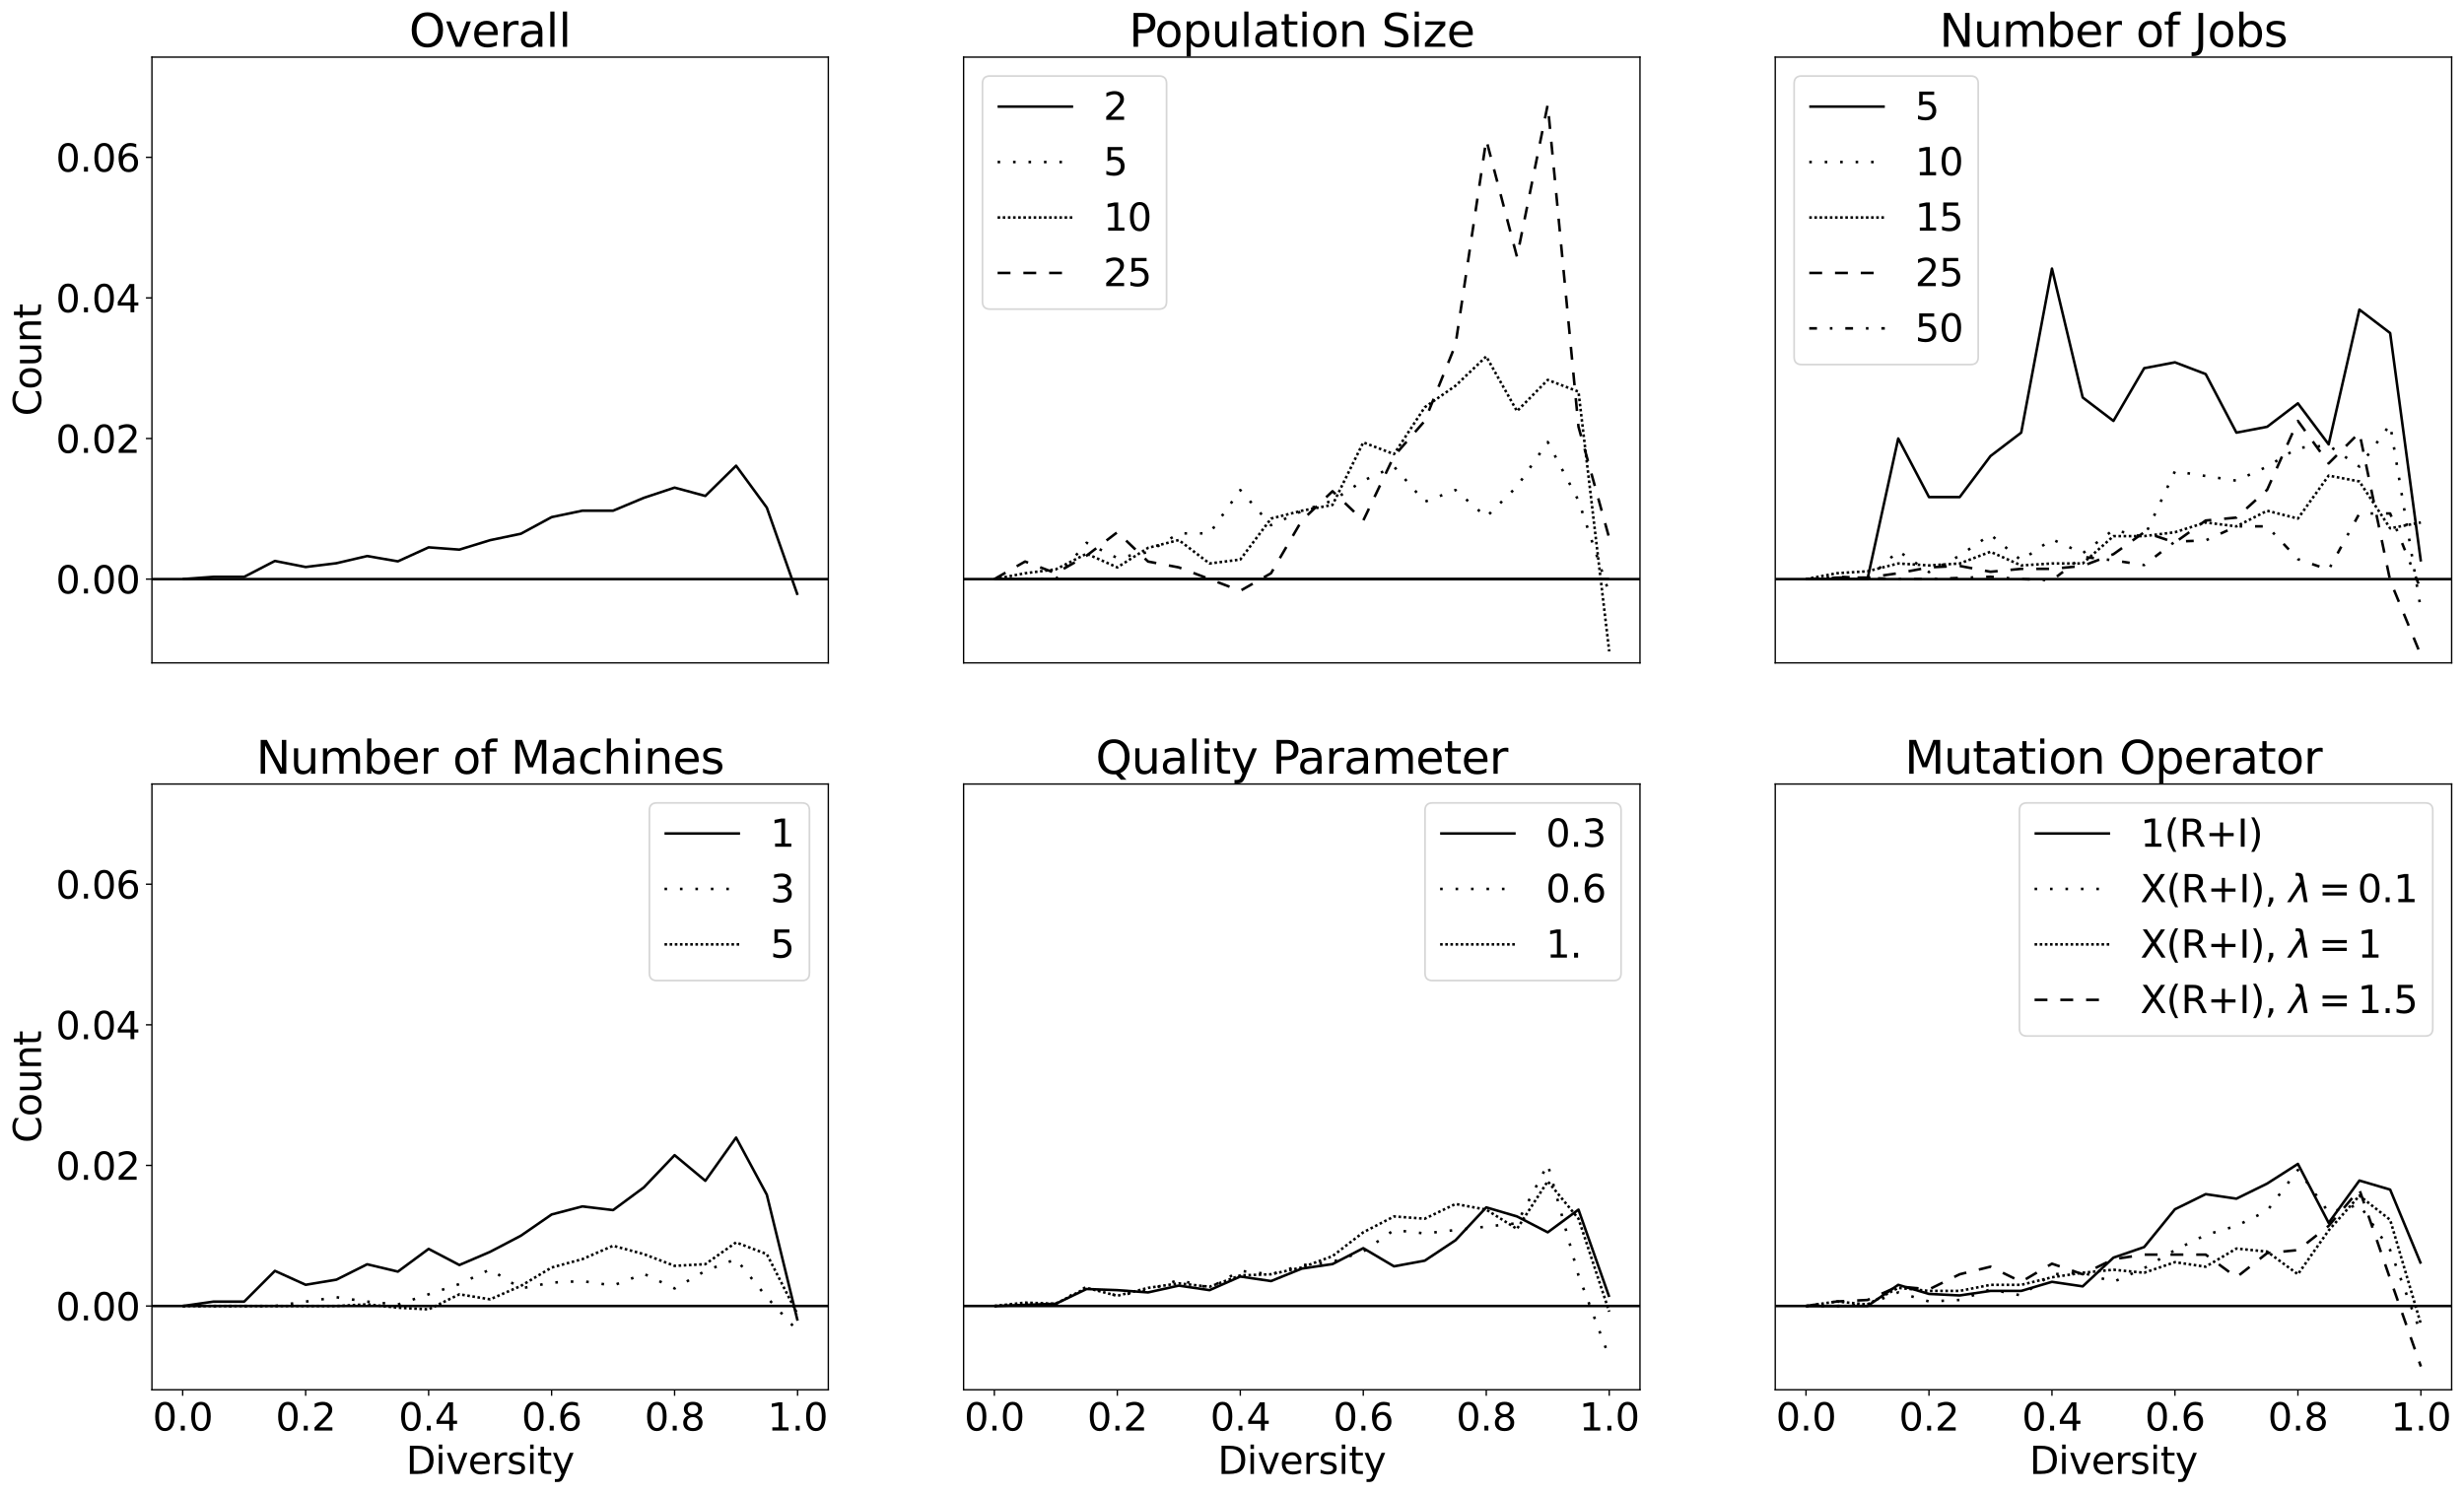 <?xml version="1.0" encoding="utf-8" standalone="no"?>
<!DOCTYPE svg PUBLIC "-//W3C//DTD SVG 1.1//EN"
  "http://www.w3.org/Graphics/SVG/1.1/DTD/svg11.dtd">
<svg xmlns:xlink="http://www.w3.org/1999/xlink" width="1434.876pt" height="870.204pt" viewBox="0 0 1434.876 870.204" xmlns="http://www.w3.org/2000/svg" version="1.1">
 <defs>
  <style type="text/css">*{stroke-linejoin: round; stroke-linecap: butt}</style>
 </defs>
 <g id="figure_1">
  <g id="patch_1">
   <path d="M 0 870.204 
L 1434.876 870.204 
L 1434.876 0 
L 0 0 
z
" style="fill: #ffffff"/>
  </g>
  <g id="axes_1">
   <g id="patch_2">
    <path d="M 88.476 386.06 
L 482.359 386.06 
L 482.359 33.26 
L 88.476 33.26 
z
" style="fill: #ffffff"/>
   </g>
   <g id="matplotlib.axis_1"/>
   <g id="matplotlib.axis_2">
    <g id="ytick_1">
     <g id="line2d_1">
      <defs>
       <path id="m7695ed6a10" d="M 0 0 
L -3.5 0 
" style="stroke: #000000; stroke-width: 0.8"/>
      </defs>
      <g>
       <use xlink:href="#m7695ed6a10" x="88.476" y="337.268" style="stroke: #000000; stroke-width: 0.8"/>
      </g>
     </g>
     <g id="text_1">
      <!-- 0.00 -->
      <g transform="translate(32.492 345.627) scale(0.22 -0.22)">
       <defs>
        <path id="DejaVuSans-30" d="M 2034 4250 
Q 1547 4250 1301 3770 
Q 1056 3291 1056 2328 
Q 1056 1369 1301 889 
Q 1547 409 2034 409 
Q 2525 409 2770 889 
Q 3016 1369 3016 2328 
Q 3016 3291 2770 3770 
Q 2525 4250 2034 4250 
z
M 2034 4750 
Q 2819 4750 3233 4129 
Q 3647 3509 3647 2328 
Q 3647 1150 3233 529 
Q 2819 -91 2034 -91 
Q 1250 -91 836 529 
Q 422 1150 422 2328 
Q 422 3509 836 4129 
Q 1250 4750 2034 4750 
z
" transform="scale(0.016)"/>
        <path id="DejaVuSans-2e" d="M 684 794 
L 1344 794 
L 1344 0 
L 684 0 
L 684 794 
z
" transform="scale(0.016)"/>
       </defs>
       <use xlink:href="#DejaVuSans-30"/>
       <use xlink:href="#DejaVuSans-2e" x="63.623"/>
       <use xlink:href="#DejaVuSans-30" x="95.41"/>
       <use xlink:href="#DejaVuSans-30" x="159.033"/>
      </g>
     </g>
    </g>
    <g id="ytick_2">
     <g id="line2d_2">
      <g>
       <use xlink:href="#m7695ed6a10" x="88.476" y="255.381" style="stroke: #000000; stroke-width: 0.8"/>
      </g>
     </g>
     <g id="text_2">
      <!-- 0.02 -->
      <g transform="translate(32.492 263.739) scale(0.22 -0.22)">
       <defs>
        <path id="DejaVuSans-32" d="M 1228 531 
L 3431 531 
L 3431 0 
L 469 0 
L 469 531 
Q 828 903 1448 1529 
Q 2069 2156 2228 2338 
Q 2531 2678 2651 2914 
Q 2772 3150 2772 3378 
Q 2772 3750 2511 3984 
Q 2250 4219 1831 4219 
Q 1534 4219 1204 4116 
Q 875 4013 500 3803 
L 500 4441 
Q 881 4594 1212 4672 
Q 1544 4750 1819 4750 
Q 2544 4750 2975 4387 
Q 3406 4025 3406 3419 
Q 3406 3131 3298 2873 
Q 3191 2616 2906 2266 
Q 2828 2175 2409 1742 
Q 1991 1309 1228 531 
z
" transform="scale(0.016)"/>
       </defs>
       <use xlink:href="#DejaVuSans-30"/>
       <use xlink:href="#DejaVuSans-2e" x="63.623"/>
       <use xlink:href="#DejaVuSans-30" x="95.41"/>
       <use xlink:href="#DejaVuSans-32" x="159.033"/>
      </g>
     </g>
    </g>
    <g id="ytick_3">
     <g id="line2d_3">
      <g>
       <use xlink:href="#m7695ed6a10" x="88.476" y="173.493" style="stroke: #000000; stroke-width: 0.8"/>
      </g>
     </g>
     <g id="text_3">
      <!-- 0.04 -->
      <g transform="translate(32.492 181.851) scale(0.22 -0.22)">
       <defs>
        <path id="DejaVuSans-34" d="M 2419 4116 
L 825 1625 
L 2419 1625 
L 2419 4116 
z
M 2253 4666 
L 3047 4666 
L 3047 1625 
L 3713 1625 
L 3713 1100 
L 3047 1100 
L 3047 0 
L 2419 0 
L 2419 1100 
L 313 1100 
L 313 1709 
L 2253 4666 
z
" transform="scale(0.016)"/>
       </defs>
       <use xlink:href="#DejaVuSans-30"/>
       <use xlink:href="#DejaVuSans-2e" x="63.623"/>
       <use xlink:href="#DejaVuSans-30" x="95.41"/>
       <use xlink:href="#DejaVuSans-34" x="159.033"/>
      </g>
     </g>
    </g>
    <g id="ytick_4">
     <g id="line2d_4">
      <g>
       <use xlink:href="#m7695ed6a10" x="88.476" y="91.605" style="stroke: #000000; stroke-width: 0.8"/>
      </g>
     </g>
     <g id="text_4">
      <!-- 0.06 -->
      <g transform="translate(32.492 99.963) scale(0.22 -0.22)">
       <defs>
        <path id="DejaVuSans-36" d="M 2113 2584 
Q 1688 2584 1439 2293 
Q 1191 2003 1191 1497 
Q 1191 994 1439 701 
Q 1688 409 2113 409 
Q 2538 409 2786 701 
Q 3034 994 3034 1497 
Q 3034 2003 2786 2293 
Q 2538 2584 2113 2584 
z
M 3366 4563 
L 3366 3988 
Q 3128 4100 2886 4159 
Q 2644 4219 2406 4219 
Q 1781 4219 1451 3797 
Q 1122 3375 1075 2522 
Q 1259 2794 1537 2939 
Q 1816 3084 2150 3084 
Q 2853 3084 3261 2657 
Q 3669 2231 3669 1497 
Q 3669 778 3244 343 
Q 2819 -91 2113 -91 
Q 1303 -91 875 529 
Q 447 1150 447 2328 
Q 447 3434 972 4092 
Q 1497 4750 2381 4750 
Q 2619 4750 2861 4703 
Q 3103 4656 3366 4563 
z
" transform="scale(0.016)"/>
       </defs>
       <use xlink:href="#DejaVuSans-30"/>
       <use xlink:href="#DejaVuSans-2e" x="63.623"/>
       <use xlink:href="#DejaVuSans-30" x="95.41"/>
       <use xlink:href="#DejaVuSans-36" x="159.033"/>
      </g>
     </g>
    </g>
    <g id="text_5">
     <!-- Count -->
     <g transform="translate(23.917 242.326) rotate(-90) scale(0.22 -0.22)">
      <defs>
       <path id="DejaVuSans-43" d="M 4122 4306 
L 4122 3641 
Q 3803 3938 3442 4084 
Q 3081 4231 2675 4231 
Q 1875 4231 1450 3742 
Q 1025 3253 1025 2328 
Q 1025 1406 1450 917 
Q 1875 428 2675 428 
Q 3081 428 3442 575 
Q 3803 722 4122 1019 
L 4122 359 
Q 3791 134 3420 21 
Q 3050 -91 2638 -91 
Q 1578 -91 968 557 
Q 359 1206 359 2328 
Q 359 3453 968 4101 
Q 1578 4750 2638 4750 
Q 3056 4750 3426 4639 
Q 3797 4528 4122 4306 
z
" transform="scale(0.016)"/>
       <path id="DejaVuSans-6f" d="M 1959 3097 
Q 1497 3097 1228 2736 
Q 959 2375 959 1747 
Q 959 1119 1226 758 
Q 1494 397 1959 397 
Q 2419 397 2687 759 
Q 2956 1122 2956 1747 
Q 2956 2369 2687 2733 
Q 2419 3097 1959 3097 
z
M 1959 3584 
Q 2709 3584 3137 3096 
Q 3566 2609 3566 1747 
Q 3566 888 3137 398 
Q 2709 -91 1959 -91 
Q 1206 -91 779 398 
Q 353 888 353 1747 
Q 353 2609 779 3096 
Q 1206 3584 1959 3584 
z
" transform="scale(0.016)"/>
       <path id="DejaVuSans-75" d="M 544 1381 
L 544 3500 
L 1119 3500 
L 1119 1403 
Q 1119 906 1312 657 
Q 1506 409 1894 409 
Q 2359 409 2629 706 
Q 2900 1003 2900 1516 
L 2900 3500 
L 3475 3500 
L 3475 0 
L 2900 0 
L 2900 538 
Q 2691 219 2414 64 
Q 2138 -91 1772 -91 
Q 1169 -91 856 284 
Q 544 659 544 1381 
z
M 1991 3584 
L 1991 3584 
z
" transform="scale(0.016)"/>
       <path id="DejaVuSans-6e" d="M 3513 2113 
L 3513 0 
L 2938 0 
L 2938 2094 
Q 2938 2591 2744 2837 
Q 2550 3084 2163 3084 
Q 1697 3084 1428 2787 
Q 1159 2491 1159 1978 
L 1159 0 
L 581 0 
L 581 3500 
L 1159 3500 
L 1159 2956 
Q 1366 3272 1645 3428 
Q 1925 3584 2291 3584 
Q 2894 3584 3203 3211 
Q 3513 2838 3513 2113 
z
" transform="scale(0.016)"/>
       <path id="DejaVuSans-74" d="M 1172 4494 
L 1172 3500 
L 2356 3500 
L 2356 3053 
L 1172 3053 
L 1172 1153 
Q 1172 725 1289 603 
Q 1406 481 1766 481 
L 2356 481 
L 2356 0 
L 1766 0 
Q 1100 0 847 248 
Q 594 497 594 1153 
L 594 3053 
L 172 3053 
L 172 3500 
L 594 3500 
L 594 4494 
L 1172 4494 
z
" transform="scale(0.016)"/>
      </defs>
      <use xlink:href="#DejaVuSans-43"/>
      <use xlink:href="#DejaVuSans-6f" x="69.824"/>
      <use xlink:href="#DejaVuSans-75" x="131.006"/>
      <use xlink:href="#DejaVuSans-6e" x="194.385"/>
      <use xlink:href="#DejaVuSans-74" x="257.764"/>
     </g>
    </g>
   </g>
   <g id="line2d_5">
    <path d="M 106.38 337.268 
L 124.284 335.948 
L 142.187 335.948 
L 160.091 326.702 
L 177.995 330.224 
L 195.899 328.023 
L 213.802 323.841 
L 231.706 326.922 
L 249.61 318.778 
L 267.514 320.098 
L 285.417 314.595 
L 303.321 310.853 
L 321.225 301.167 
L 339.129 297.425 
L 357.032 297.425 
L 374.936 289.941 
L 392.84 283.997 
L 410.744 288.84 
L 428.647 271.23 
L 446.551 295.664 
L 464.455 346.514 
" clip-path="url(#p779f8b893a)" style="fill: none; stroke-dasharray: ; stroke-dashoffset: 0; stroke: #000000; stroke-width: 1.5"/>
   </g>
   <g id="line2d_6">
    <path d="M 88.476 337.268 
L 482.359 337.268 
" clip-path="url(#p779f8b893a)" style="fill: none; stroke: #000000; stroke-width: 1.5; stroke-linecap: square"/>
   </g>
   <g id="patch_3">
    <path d="M 88.476 386.06 
L 88.476 33.26 
" style="fill: none; stroke: #000000; stroke-width: 0.8; stroke-linejoin: miter; stroke-linecap: square"/>
   </g>
   <g id="patch_4">
    <path d="M 482.359 386.06 
L 482.359 33.26 
" style="fill: none; stroke: #000000; stroke-width: 0.8; stroke-linejoin: miter; stroke-linecap: square"/>
   </g>
   <g id="patch_5">
    <path d="M 88.476 386.06 
L 482.359 386.06 
" style="fill: none; stroke: #000000; stroke-width: 0.8; stroke-linejoin: miter; stroke-linecap: square"/>
   </g>
   <g id="patch_6">
    <path d="M 88.476 33.26 
L 482.359 33.26 
" style="fill: none; stroke: #000000; stroke-width: 0.8; stroke-linejoin: miter; stroke-linecap: square"/>
   </g>
   <g id="text_6">
    <!-- Overall -->
    <g transform="translate(238.242 27.26) scale(0.264 -0.264)">
     <defs>
      <path id="DejaVuSans-4f" d="M 2522 4238 
Q 1834 4238 1429 3725 
Q 1025 3213 1025 2328 
Q 1025 1447 1429 934 
Q 1834 422 2522 422 
Q 3209 422 3611 934 
Q 4013 1447 4013 2328 
Q 4013 3213 3611 3725 
Q 3209 4238 2522 4238 
z
M 2522 4750 
Q 3503 4750 4090 4092 
Q 4678 3434 4678 2328 
Q 4678 1225 4090 567 
Q 3503 -91 2522 -91 
Q 1538 -91 948 565 
Q 359 1222 359 2328 
Q 359 3434 948 4092 
Q 1538 4750 2522 4750 
z
" transform="scale(0.016)"/>
      <path id="DejaVuSans-76" d="M 191 3500 
L 800 3500 
L 1894 563 
L 2988 3500 
L 3597 3500 
L 2284 0 
L 1503 0 
L 191 3500 
z
" transform="scale(0.016)"/>
      <path id="DejaVuSans-65" d="M 3597 1894 
L 3597 1613 
L 953 1613 
Q 991 1019 1311 708 
Q 1631 397 2203 397 
Q 2534 397 2845 478 
Q 3156 559 3463 722 
L 3463 178 
Q 3153 47 2828 -22 
Q 2503 -91 2169 -91 
Q 1331 -91 842 396 
Q 353 884 353 1716 
Q 353 2575 817 3079 
Q 1281 3584 2069 3584 
Q 2775 3584 3186 3129 
Q 3597 2675 3597 1894 
z
M 3022 2063 
Q 3016 2534 2758 2815 
Q 2500 3097 2075 3097 
Q 1594 3097 1305 2825 
Q 1016 2553 972 2059 
L 3022 2063 
z
" transform="scale(0.016)"/>
      <path id="DejaVuSans-72" d="M 2631 2963 
Q 2534 3019 2420 3045 
Q 2306 3072 2169 3072 
Q 1681 3072 1420 2755 
Q 1159 2438 1159 1844 
L 1159 0 
L 581 0 
L 581 3500 
L 1159 3500 
L 1159 2956 
Q 1341 3275 1631 3429 
Q 1922 3584 2338 3584 
Q 2397 3584 2469 3576 
Q 2541 3569 2628 3553 
L 2631 2963 
z
" transform="scale(0.016)"/>
      <path id="DejaVuSans-61" d="M 2194 1759 
Q 1497 1759 1228 1600 
Q 959 1441 959 1056 
Q 959 750 1161 570 
Q 1363 391 1709 391 
Q 2188 391 2477 730 
Q 2766 1069 2766 1631 
L 2766 1759 
L 2194 1759 
z
M 3341 1997 
L 3341 0 
L 2766 0 
L 2766 531 
Q 2569 213 2275 61 
Q 1981 -91 1556 -91 
Q 1019 -91 701 211 
Q 384 513 384 1019 
Q 384 1609 779 1909 
Q 1175 2209 1959 2209 
L 2766 2209 
L 2766 2266 
Q 2766 2663 2505 2880 
Q 2244 3097 1772 3097 
Q 1472 3097 1187 3025 
Q 903 2953 641 2809 
L 641 3341 
Q 956 3463 1253 3523 
Q 1550 3584 1831 3584 
Q 2591 3584 2966 3190 
Q 3341 2797 3341 1997 
z
" transform="scale(0.016)"/>
      <path id="DejaVuSans-6c" d="M 603 4863 
L 1178 4863 
L 1178 0 
L 603 0 
L 603 4863 
z
" transform="scale(0.016)"/>
     </defs>
     <use xlink:href="#DejaVuSans-4f"/>
     <use xlink:href="#DejaVuSans-76" x="78.711"/>
     <use xlink:href="#DejaVuSans-65" x="137.891"/>
     <use xlink:href="#DejaVuSans-72" x="199.414"/>
     <use xlink:href="#DejaVuSans-61" x="240.527"/>
     <use xlink:href="#DejaVuSans-6c" x="301.807"/>
     <use xlink:href="#DejaVuSans-6c" x="329.59"/>
    </g>
   </g>
  </g>
  <g id="axes_2">
   <g id="patch_7">
    <path d="M 561.135 386.06 
L 955.017 386.06 
L 955.017 33.26 
L 561.135 33.26 
z
" style="fill: #ffffff"/>
   </g>
   <g id="matplotlib.axis_3"/>
   <g id="matplotlib.axis_4"/>
   <g id="line2d_7">
    <path d="M 579.039 337.268 
L 596.943 337.268 
L 614.846 337.268 
L 632.75 337.268 
L 650.654 337.268 
L 668.558 337.268 
L 686.461 337.268 
L 704.365 337.268 
L 722.269 337.268 
L 740.173 337.268 
L 758.076 337.268 
L 775.98 337.268 
L 793.884 337.268 
L 811.787 337.268 
L 829.691 337.268 
L 847.595 337.268 
L 865.499 337.268 
L 883.402 337.268 
L 901.306 337.268 
L 919.21 337.268 
L 937.114 337.268 
" clip-path="url(#p15eb78744e)" style="fill: none; stroke-dasharray: ; stroke-dashoffset: 0; stroke: #000000; stroke-width: 1.5"/>
   </g>
   <g id="line2d_8">
    <path d="M 579.039 337.268 
L 596.943 337.268 
L 614.846 337.268 
L 632.75 316.114 
L 650.654 324.985 
L 668.558 321.573 
L 686.461 310.655 
L 704.365 310.655 
L 722.269 285.406 
L 740.173 305.878 
L 758.076 297.689 
L 775.98 291.548 
L 793.884 279.947 
L 811.787 271.758 
L 829.691 292.23 
L 847.595 285.406 
L 865.499 301.101 
L 883.402 283.359 
L 901.306 257.428 
L 919.21 291.548 
L 937.114 345.457 
" clip-path="url(#p15eb78744e)" style="fill: none; stroke-dasharray: 1.5,7.5; stroke-dashoffset: 0; stroke: #000000; stroke-width: 1.5"/>
   </g>
   <g id="line2d_9">
    <path d="M 579.039 337.268 
L 596.943 333.856 
L 614.846 331.582 
L 632.75 322.483 
L 650.654 330.444 
L 668.558 319.071 
L 686.461 314.522 
L 704.365 328.17 
L 722.269 325.895 
L 740.173 302.011 
L 758.076 297.462 
L 775.98 294.05 
L 793.884 257.655 
L 811.787 264.479 
L 829.691 237.183 
L 847.595 224.673 
L 865.499 207.613 
L 883.402 239.458 
L 901.306 221.261 
L 919.21 228.085 
L 937.114 379.35 
" clip-path="url(#p15eb78744e)" style="fill: none; stroke-dasharray: 1.5,1.5; stroke-dashoffset: 0; stroke: #000000; stroke-width: 1.5"/>
   </g>
   <g id="line2d_10">
    <path d="M 579.039 337.268 
L 596.943 327.032 
L 614.846 333.856 
L 632.75 323.62 
L 650.654 309.972 
L 668.558 327.032 
L 686.461 330.444 
L 704.365 337.268 
L 722.269 344.092 
L 740.173 333.856 
L 758.076 303.148 
L 775.98 286.089 
L 793.884 303.148 
L 811.787 265.617 
L 829.691 245.145 
L 847.595 200.789 
L 865.499 81.369 
L 883.402 149.609 
L 901.306 60.897 
L 919.21 248.557 
L 937.114 313.384 
" clip-path="url(#p15eb78744e)" style="fill: none; stroke-dasharray: 7.5,7.5; stroke-dashoffset: 0; stroke: #000000; stroke-width: 1.5"/>
   </g>
   <g id="line2d_11">
    <path d="M 561.135 337.268 
L 955.017 337.268 
" clip-path="url(#p15eb78744e)" style="fill: none; stroke: #000000; stroke-width: 1.5; stroke-linecap: square"/>
   </g>
   <g id="patch_8">
    <path d="M 561.135 386.06 
L 561.135 33.26 
" style="fill: none; stroke: #000000; stroke-width: 0.8; stroke-linejoin: miter; stroke-linecap: square"/>
   </g>
   <g id="patch_9">
    <path d="M 955.017 386.06 
L 955.017 33.26 
" style="fill: none; stroke: #000000; stroke-width: 0.8; stroke-linejoin: miter; stroke-linecap: square"/>
   </g>
   <g id="patch_10">
    <path d="M 561.135 386.06 
L 955.017 386.06 
" style="fill: none; stroke: #000000; stroke-width: 0.8; stroke-linejoin: miter; stroke-linecap: square"/>
   </g>
   <g id="patch_11">
    <path d="M 561.135 33.26 
L 955.017 33.26 
" style="fill: none; stroke: #000000; stroke-width: 0.8; stroke-linejoin: miter; stroke-linecap: square"/>
   </g>
   <g id="text_7">
    <!-- Population Size -->
    <g transform="translate(657.441 27.26) scale(0.264 -0.264)">
     <defs>
      <path id="DejaVuSans-50" d="M 1259 4147 
L 1259 2394 
L 2053 2394 
Q 2494 2394 2734 2622 
Q 2975 2850 2975 3272 
Q 2975 3691 2734 3919 
Q 2494 4147 2053 4147 
L 1259 4147 
z
M 628 4666 
L 2053 4666 
Q 2838 4666 3239 4311 
Q 3641 3956 3641 3272 
Q 3641 2581 3239 2228 
Q 2838 1875 2053 1875 
L 1259 1875 
L 1259 0 
L 628 0 
L 628 4666 
z
" transform="scale(0.016)"/>
      <path id="DejaVuSans-70" d="M 1159 525 
L 1159 -1331 
L 581 -1331 
L 581 3500 
L 1159 3500 
L 1159 2969 
Q 1341 3281 1617 3432 
Q 1894 3584 2278 3584 
Q 2916 3584 3314 3078 
Q 3713 2572 3713 1747 
Q 3713 922 3314 415 
Q 2916 -91 2278 -91 
Q 1894 -91 1617 61 
Q 1341 213 1159 525 
z
M 3116 1747 
Q 3116 2381 2855 2742 
Q 2594 3103 2138 3103 
Q 1681 3103 1420 2742 
Q 1159 2381 1159 1747 
Q 1159 1113 1420 752 
Q 1681 391 2138 391 
Q 2594 391 2855 752 
Q 3116 1113 3116 1747 
z
" transform="scale(0.016)"/>
      <path id="DejaVuSans-69" d="M 603 3500 
L 1178 3500 
L 1178 0 
L 603 0 
L 603 3500 
z
M 603 4863 
L 1178 4863 
L 1178 4134 
L 603 4134 
L 603 4863 
z
" transform="scale(0.016)"/>
      <path id="DejaVuSans-20" transform="scale(0.016)"/>
      <path id="DejaVuSans-53" d="M 3425 4513 
L 3425 3897 
Q 3066 4069 2747 4153 
Q 2428 4238 2131 4238 
Q 1616 4238 1336 4038 
Q 1056 3838 1056 3469 
Q 1056 3159 1242 3001 
Q 1428 2844 1947 2747 
L 2328 2669 
Q 3034 2534 3370 2195 
Q 3706 1856 3706 1288 
Q 3706 609 3251 259 
Q 2797 -91 1919 -91 
Q 1588 -91 1214 -16 
Q 841 59 441 206 
L 441 856 
Q 825 641 1194 531 
Q 1563 422 1919 422 
Q 2459 422 2753 634 
Q 3047 847 3047 1241 
Q 3047 1584 2836 1778 
Q 2625 1972 2144 2069 
L 1759 2144 
Q 1053 2284 737 2584 
Q 422 2884 422 3419 
Q 422 4038 858 4394 
Q 1294 4750 2059 4750 
Q 2388 4750 2728 4690 
Q 3069 4631 3425 4513 
z
" transform="scale(0.016)"/>
      <path id="DejaVuSans-7a" d="M 353 3500 
L 3084 3500 
L 3084 2975 
L 922 459 
L 3084 459 
L 3084 0 
L 275 0 
L 275 525 
L 2438 3041 
L 353 3041 
L 353 3500 
z
" transform="scale(0.016)"/>
     </defs>
     <use xlink:href="#DejaVuSans-50"/>
     <use xlink:href="#DejaVuSans-6f" x="56.678"/>
     <use xlink:href="#DejaVuSans-70" x="117.859"/>
     <use xlink:href="#DejaVuSans-75" x="181.336"/>
     <use xlink:href="#DejaVuSans-6c" x="244.715"/>
     <use xlink:href="#DejaVuSans-61" x="272.498"/>
     <use xlink:href="#DejaVuSans-74" x="333.777"/>
     <use xlink:href="#DejaVuSans-69" x="372.986"/>
     <use xlink:href="#DejaVuSans-6f" x="400.77"/>
     <use xlink:href="#DejaVuSans-6e" x="461.951"/>
     <use xlink:href="#DejaVuSans-20" x="525.33"/>
     <use xlink:href="#DejaVuSans-53" x="557.117"/>
     <use xlink:href="#DejaVuSans-69" x="620.594"/>
     <use xlink:href="#DejaVuSans-7a" x="648.377"/>
     <use xlink:href="#DejaVuSans-65" x="700.867"/>
    </g>
   </g>
   <g id="legend_1">
    <g id="patch_12">
     <path d="M 576.535 180.027 
L 674.93 180.027 
Q 679.33 180.027 679.33 175.627 
L 679.33 48.66 
Q 679.33 44.26 674.93 44.26 
L 576.535 44.26 
Q 572.135 44.26 572.135 48.66 
L 572.135 175.627 
Q 572.135 180.027 576.535 180.027 
z
" style="fill: #ffffff; opacity: 0.8; stroke: #cccccc; stroke-linejoin: miter"/>
    </g>
    <g id="line2d_12">
     <path d="M 580.935 62.076 
L 602.935 62.076 
L 624.935 62.076 
" style="fill: none; stroke-dasharray: ; stroke-dashoffset: 0; stroke: #000000; stroke-width: 1.5"/>
    </g>
    <g id="text_8">
     <!-- 2 -->
     <g transform="translate(642.535 69.776) scale(0.22 -0.22)">
      <use xlink:href="#DejaVuSans-32"/>
     </g>
    </g>
    <g id="line2d_13">
     <path d="M 580.935 94.368 
L 602.935 94.368 
L 624.935 94.368 
" style="fill: none; stroke-dasharray: 1.5,7.5; stroke-dashoffset: 0; stroke: #000000; stroke-width: 1.5"/>
    </g>
    <g id="text_9">
     <!-- 5 -->
     <g transform="translate(642.535 102.068) scale(0.22 -0.22)">
      <defs>
       <path id="DejaVuSans-35" d="M 691 4666 
L 3169 4666 
L 3169 4134 
L 1269 4134 
L 1269 2991 
Q 1406 3038 1543 3061 
Q 1681 3084 1819 3084 
Q 2600 3084 3056 2656 
Q 3513 2228 3513 1497 
Q 3513 744 3044 326 
Q 2575 -91 1722 -91 
Q 1428 -91 1123 -41 
Q 819 9 494 109 
L 494 744 
Q 775 591 1075 516 
Q 1375 441 1709 441 
Q 2250 441 2565 725 
Q 2881 1009 2881 1497 
Q 2881 1984 2565 2268 
Q 2250 2553 1709 2553 
Q 1456 2553 1204 2497 
Q 953 2441 691 2322 
L 691 4666 
z
" transform="scale(0.016)"/>
      </defs>
      <use xlink:href="#DejaVuSans-35"/>
     </g>
    </g>
    <g id="line2d_14">
     <path d="M 580.935 126.66 
L 602.935 126.66 
L 624.935 126.66 
" style="fill: none; stroke-dasharray: 1.5,1.5; stroke-dashoffset: 0; stroke: #000000; stroke-width: 1.5"/>
    </g>
    <g id="text_10">
     <!-- 10 -->
     <g transform="translate(642.535 134.36) scale(0.22 -0.22)">
      <defs>
       <path id="DejaVuSans-31" d="M 794 531 
L 1825 531 
L 1825 4091 
L 703 3866 
L 703 4441 
L 1819 4666 
L 2450 4666 
L 2450 531 
L 3481 531 
L 3481 0 
L 794 0 
L 794 531 
z
" transform="scale(0.016)"/>
      </defs>
      <use xlink:href="#DejaVuSans-31"/>
      <use xlink:href="#DejaVuSans-30" x="63.623"/>
     </g>
    </g>
    <g id="line2d_15">
     <path d="M 580.935 158.952 
L 602.935 158.952 
L 624.935 158.952 
" style="fill: none; stroke-dasharray: 7.5,7.5; stroke-dashoffset: 0; stroke: #000000; stroke-width: 1.5"/>
    </g>
    <g id="text_11">
     <!-- 25 -->
     <g transform="translate(642.535 166.652) scale(0.22 -0.22)">
      <use xlink:href="#DejaVuSans-32"/>
      <use xlink:href="#DejaVuSans-35" x="63.623"/>
     </g>
    </g>
   </g>
  </g>
  <g id="axes_3">
   <g id="patch_13">
    <path d="M 1033.794 386.06 
L 1427.676 386.06 
L 1427.676 33.26 
L 1033.794 33.26 
z
" style="fill: #ffffff"/>
   </g>
   <g id="matplotlib.axis_5"/>
   <g id="matplotlib.axis_6"/>
   <g id="line2d_16">
    <path d="M 1051.698 337.268 
L 1069.601 337.268 
L 1087.505 337.268 
L 1105.409 255.381 
L 1123.313 289.5 
L 1141.216 289.5 
L 1159.12 265.617 
L 1177.024 251.969 
L 1194.928 156.433 
L 1212.831 231.497 
L 1230.735 245.145 
L 1248.639 214.437 
L 1266.543 211.025 
L 1284.446 217.849 
L 1302.35 251.969 
L 1320.254 248.557 
L 1338.158 234.909 
L 1356.061 258.793 
L 1373.965 180.317 
L 1391.869 193.965 
L 1409.773 327.032 
" clip-path="url(#p857a4965a0)" style="fill: none; stroke-dasharray: ; stroke-dashoffset: 0; stroke: #000000; stroke-width: 1.5"/>
   </g>
   <g id="line2d_17">
    <path d="M 1051.698 337.268 
L 1069.601 337.268 
L 1087.505 337.268 
L 1105.409 320.891 
L 1123.313 333.174 
L 1141.216 323.62 
L 1159.12 311.337 
L 1177.024 326.35 
L 1194.928 314.067 
L 1212.831 322.256 
L 1230.735 308.608 
L 1248.639 312.702 
L 1266.543 274.488 
L 1284.446 277.217 
L 1302.35 279.947 
L 1320.254 271.758 
L 1338.158 260.84 
L 1356.061 259.475 
L 1373.965 271.758 
L 1391.869 247.192 
L 1409.773 355.011 
" clip-path="url(#p857a4965a0)" style="fill: none; stroke-dasharray: 1.5,7.5; stroke-dashoffset: 0; stroke: #000000; stroke-width: 1.5"/>
   </g>
   <g id="line2d_18">
    <path d="M 1051.698 337.268 
L 1069.601 333.856 
L 1087.505 332.719 
L 1105.409 328.17 
L 1123.313 329.307 
L 1141.216 328.17 
L 1159.12 321.346 
L 1177.024 329.307 
L 1194.928 328.17 
L 1212.831 328.17 
L 1230.735 312.247 
L 1248.639 312.247 
L 1266.543 309.972 
L 1284.446 304.286 
L 1302.35 306.56 
L 1320.254 297.462 
L 1338.158 302.011 
L 1356.061 276.99 
L 1373.965 280.402 
L 1391.869 307.698 
L 1409.773 304.286 
" clip-path="url(#p857a4965a0)" style="fill: none; stroke-dasharray: 1.5,1.5; stroke-dashoffset: 0; stroke: #000000; stroke-width: 1.5"/>
   </g>
   <g id="line2d_19">
    <path d="M 1051.698 337.268 
L 1069.601 336.415 
L 1087.505 336.415 
L 1105.409 333.856 
L 1123.313 330.444 
L 1141.216 329.591 
L 1159.12 333.003 
L 1177.024 331.297 
L 1194.928 331.297 
L 1212.831 329.591 
L 1230.735 322.767 
L 1248.639 309.972 
L 1266.543 315.943 
L 1284.446 303.148 
L 1302.35 301.442 
L 1320.254 285.236 
L 1338.158 245.145 
L 1356.061 269.882 
L 1373.965 251.969 
L 1391.869 338.121 
L 1409.773 381.624 
" clip-path="url(#p857a4965a0)" style="fill: none; stroke-dasharray: 7.5,7.5; stroke-dashoffset: 0; stroke: #000000; stroke-width: 1.5"/>
   </g>
   <g id="line2d_20">
    <path d="M 1051.698 337.268 
L 1069.601 335.904 
L 1087.505 336.586 
L 1105.409 337.268 
L 1123.313 337.268 
L 1141.216 336.586 
L 1159.12 335.904 
L 1177.024 337.268 
L 1194.928 337.951 
L 1212.831 324.303 
L 1230.735 326.35 
L 1248.639 329.08 
L 1266.543 315.432 
L 1284.446 314.749 
L 1302.35 306.56 
L 1320.254 306.56 
L 1338.158 325.668 
L 1356.061 331.809 
L 1373.965 299.054 
L 1391.869 299.054 
L 1409.773 343.41 
" clip-path="url(#p857a4965a0)" style="fill: none; stroke-dasharray: 4.5,7.5,1.5,7.5; stroke-dashoffset: 0; stroke: #000000; stroke-width: 1.5"/>
   </g>
   <g id="line2d_21">
    <path d="M 1033.794 337.268 
L 1427.676 337.268 
" clip-path="url(#p857a4965a0)" style="fill: none; stroke: #000000; stroke-width: 1.5; stroke-linecap: square"/>
   </g>
   <g id="patch_14">
    <path d="M 1033.794 386.06 
L 1033.794 33.26 
" style="fill: none; stroke: #000000; stroke-width: 0.8; stroke-linejoin: miter; stroke-linecap: square"/>
   </g>
   <g id="patch_15">
    <path d="M 1427.676 386.06 
L 1427.676 33.26 
" style="fill: none; stroke: #000000; stroke-width: 0.8; stroke-linejoin: miter; stroke-linecap: square"/>
   </g>
   <g id="patch_16">
    <path d="M 1033.794 386.06 
L 1427.676 386.06 
" style="fill: none; stroke: #000000; stroke-width: 0.8; stroke-linejoin: miter; stroke-linecap: square"/>
   </g>
   <g id="patch_17">
    <path d="M 1033.794 33.26 
L 1427.676 33.26 
" style="fill: none; stroke: #000000; stroke-width: 0.8; stroke-linejoin: miter; stroke-linecap: square"/>
   </g>
   <g id="text_12">
    <!-- Number of Jobs -->
    <g transform="translate(1129.367 27.26) scale(0.264 -0.264)">
     <defs>
      <path id="DejaVuSans-4e" d="M 628 4666 
L 1478 4666 
L 3547 763 
L 3547 4666 
L 4159 4666 
L 4159 0 
L 3309 0 
L 1241 3903 
L 1241 0 
L 628 0 
L 628 4666 
z
" transform="scale(0.016)"/>
      <path id="DejaVuSans-6d" d="M 3328 2828 
Q 3544 3216 3844 3400 
Q 4144 3584 4550 3584 
Q 5097 3584 5394 3201 
Q 5691 2819 5691 2113 
L 5691 0 
L 5113 0 
L 5113 2094 
Q 5113 2597 4934 2840 
Q 4756 3084 4391 3084 
Q 3944 3084 3684 2787 
Q 3425 2491 3425 1978 
L 3425 0 
L 2847 0 
L 2847 2094 
Q 2847 2600 2669 2842 
Q 2491 3084 2119 3084 
Q 1678 3084 1418 2786 
Q 1159 2488 1159 1978 
L 1159 0 
L 581 0 
L 581 3500 
L 1159 3500 
L 1159 2956 
Q 1356 3278 1631 3431 
Q 1906 3584 2284 3584 
Q 2666 3584 2933 3390 
Q 3200 3197 3328 2828 
z
" transform="scale(0.016)"/>
      <path id="DejaVuSans-62" d="M 3116 1747 
Q 3116 2381 2855 2742 
Q 2594 3103 2138 3103 
Q 1681 3103 1420 2742 
Q 1159 2381 1159 1747 
Q 1159 1113 1420 752 
Q 1681 391 2138 391 
Q 2594 391 2855 752 
Q 3116 1113 3116 1747 
z
M 1159 2969 
Q 1341 3281 1617 3432 
Q 1894 3584 2278 3584 
Q 2916 3584 3314 3078 
Q 3713 2572 3713 1747 
Q 3713 922 3314 415 
Q 2916 -91 2278 -91 
Q 1894 -91 1617 61 
Q 1341 213 1159 525 
L 1159 0 
L 581 0 
L 581 4863 
L 1159 4863 
L 1159 2969 
z
" transform="scale(0.016)"/>
      <path id="DejaVuSans-66" d="M 2375 4863 
L 2375 4384 
L 1825 4384 
Q 1516 4384 1395 4259 
Q 1275 4134 1275 3809 
L 1275 3500 
L 2222 3500 
L 2222 3053 
L 1275 3053 
L 1275 0 
L 697 0 
L 697 3053 
L 147 3053 
L 147 3500 
L 697 3500 
L 697 3744 
Q 697 4328 969 4595 
Q 1241 4863 1831 4863 
L 2375 4863 
z
" transform="scale(0.016)"/>
      <path id="DejaVuSans-4a" d="M 628 4666 
L 1259 4666 
L 1259 325 
Q 1259 -519 939 -900 
Q 619 -1281 -91 -1281 
L -331 -1281 
L -331 -750 
L -134 -750 
Q 284 -750 456 -515 
Q 628 -281 628 325 
L 628 4666 
z
" transform="scale(0.016)"/>
      <path id="DejaVuSans-73" d="M 2834 3397 
L 2834 2853 
Q 2591 2978 2328 3040 
Q 2066 3103 1784 3103 
Q 1356 3103 1142 2972 
Q 928 2841 928 2578 
Q 928 2378 1081 2264 
Q 1234 2150 1697 2047 
L 1894 2003 
Q 2506 1872 2764 1633 
Q 3022 1394 3022 966 
Q 3022 478 2636 193 
Q 2250 -91 1575 -91 
Q 1294 -91 989 -36 
Q 684 19 347 128 
L 347 722 
Q 666 556 975 473 
Q 1284 391 1588 391 
Q 1994 391 2212 530 
Q 2431 669 2431 922 
Q 2431 1156 2273 1281 
Q 2116 1406 1581 1522 
L 1381 1569 
Q 847 1681 609 1914 
Q 372 2147 372 2553 
Q 372 3047 722 3315 
Q 1072 3584 1716 3584 
Q 2034 3584 2315 3537 
Q 2597 3491 2834 3397 
z
" transform="scale(0.016)"/>
     </defs>
     <use xlink:href="#DejaVuSans-4e"/>
     <use xlink:href="#DejaVuSans-75" x="74.805"/>
     <use xlink:href="#DejaVuSans-6d" x="138.184"/>
     <use xlink:href="#DejaVuSans-62" x="235.596"/>
     <use xlink:href="#DejaVuSans-65" x="299.072"/>
     <use xlink:href="#DejaVuSans-72" x="360.596"/>
     <use xlink:href="#DejaVuSans-20" x="401.709"/>
     <use xlink:href="#DejaVuSans-6f" x="433.496"/>
     <use xlink:href="#DejaVuSans-66" x="494.678"/>
     <use xlink:href="#DejaVuSans-20" x="529.883"/>
     <use xlink:href="#DejaVuSans-4a" x="561.67"/>
     <use xlink:href="#DejaVuSans-6f" x="591.162"/>
     <use xlink:href="#DejaVuSans-62" x="652.344"/>
     <use xlink:href="#DejaVuSans-73" x="715.82"/>
    </g>
   </g>
   <g id="legend_2">
    <g id="patch_18">
     <path d="M 1049.194 212.319 
L 1147.589 212.319 
Q 1151.989 212.319 1151.989 207.919 
L 1151.989 48.66 
Q 1151.989 44.26 1147.589 44.26 
L 1049.194 44.26 
Q 1044.794 44.26 1044.794 48.66 
L 1044.794 207.919 
Q 1044.794 212.319 1049.194 212.319 
z
" style="fill: #ffffff; opacity: 0.8; stroke: #cccccc; stroke-linejoin: miter"/>
    </g>
    <g id="line2d_22">
     <path d="M 1053.594 62.076 
L 1075.594 62.076 
L 1097.594 62.076 
" style="fill: none; stroke-dasharray: ; stroke-dashoffset: 0; stroke: #000000; stroke-width: 1.5"/>
    </g>
    <g id="text_13">
     <!-- 5 -->
     <g transform="translate(1115.194 69.776) scale(0.22 -0.22)">
      <use xlink:href="#DejaVuSans-35"/>
     </g>
    </g>
    <g id="line2d_23">
     <path d="M 1053.594 94.368 
L 1075.594 94.368 
L 1097.594 94.368 
" style="fill: none; stroke-dasharray: 1.5,7.5; stroke-dashoffset: 0; stroke: #000000; stroke-width: 1.5"/>
    </g>
    <g id="text_14">
     <!-- 10 -->
     <g transform="translate(1115.194 102.068) scale(0.22 -0.22)">
      <use xlink:href="#DejaVuSans-31"/>
      <use xlink:href="#DejaVuSans-30" x="63.623"/>
     </g>
    </g>
    <g id="line2d_24">
     <path d="M 1053.594 126.66 
L 1075.594 126.66 
L 1097.594 126.66 
" style="fill: none; stroke-dasharray: 1.5,1.5; stroke-dashoffset: 0; stroke: #000000; stroke-width: 1.5"/>
    </g>
    <g id="text_15">
     <!-- 15 -->
     <g transform="translate(1115.194 134.36) scale(0.22 -0.22)">
      <use xlink:href="#DejaVuSans-31"/>
      <use xlink:href="#DejaVuSans-35" x="63.623"/>
     </g>
    </g>
    <g id="line2d_25">
     <path d="M 1053.594 158.952 
L 1075.594 158.952 
L 1097.594 158.952 
" style="fill: none; stroke-dasharray: 7.5,7.5; stroke-dashoffset: 0; stroke: #000000; stroke-width: 1.5"/>
    </g>
    <g id="text_16">
     <!-- 25 -->
     <g transform="translate(1115.194 166.652) scale(0.22 -0.22)">
      <use xlink:href="#DejaVuSans-32"/>
      <use xlink:href="#DejaVuSans-35" x="63.623"/>
     </g>
    </g>
    <g id="line2d_26">
     <path d="M 1053.594 191.244 
L 1075.594 191.244 
L 1097.594 191.244 
" style="fill: none; stroke-dasharray: 4.5,7.5,1.5,7.5; stroke-dashoffset: 0; stroke: #000000; stroke-width: 1.5"/>
    </g>
    <g id="text_17">
     <!-- 50 -->
     <g transform="translate(1115.194 198.944) scale(0.22 -0.22)">
      <use xlink:href="#DejaVuSans-35"/>
      <use xlink:href="#DejaVuSans-30" x="63.623"/>
     </g>
    </g>
   </g>
  </g>
  <g id="axes_4">
   <g id="patch_19">
    <path d="M 88.476 809.42 
L 482.359 809.42 
L 482.359 456.62 
L 88.476 456.62 
z
" style="fill: #ffffff"/>
   </g>
   <g id="matplotlib.axis_7">
    <g id="xtick_1">
     <g id="line2d_27">
      <defs>
       <path id="m57cbe283bf" d="M 0 0 
L 0 3.5 
" style="stroke: #000000; stroke-width: 0.8"/>
      </defs>
      <g>
       <use xlink:href="#m57cbe283bf" x="106.38" y="809.42" style="stroke: #000000; stroke-width: 0.8"/>
      </g>
     </g>
     <g id="text_18">
      <!-- 0.0 -->
      <g transform="translate(88.887 833.136) scale(0.22 -0.22)">
       <use xlink:href="#DejaVuSans-30"/>
       <use xlink:href="#DejaVuSans-2e" x="63.623"/>
       <use xlink:href="#DejaVuSans-30" x="95.41"/>
      </g>
     </g>
    </g>
    <g id="xtick_2">
     <g id="line2d_28">
      <g>
       <use xlink:href="#m57cbe283bf" x="177.995" y="809.42" style="stroke: #000000; stroke-width: 0.8"/>
      </g>
     </g>
     <g id="text_19">
      <!-- 0.2 -->
      <g transform="translate(160.502 833.136) scale(0.22 -0.22)">
       <use xlink:href="#DejaVuSans-30"/>
       <use xlink:href="#DejaVuSans-2e" x="63.623"/>
       <use xlink:href="#DejaVuSans-32" x="95.41"/>
      </g>
     </g>
    </g>
    <g id="xtick_3">
     <g id="line2d_29">
      <g>
       <use xlink:href="#m57cbe283bf" x="249.61" y="809.42" style="stroke: #000000; stroke-width: 0.8"/>
      </g>
     </g>
     <g id="text_20">
      <!-- 0.4 -->
      <g transform="translate(232.117 833.136) scale(0.22 -0.22)">
       <use xlink:href="#DejaVuSans-30"/>
       <use xlink:href="#DejaVuSans-2e" x="63.623"/>
       <use xlink:href="#DejaVuSans-34" x="95.41"/>
      </g>
     </g>
    </g>
    <g id="xtick_4">
     <g id="line2d_30">
      <g>
       <use xlink:href="#m57cbe283bf" x="321.225" y="809.42" style="stroke: #000000; stroke-width: 0.8"/>
      </g>
     </g>
     <g id="text_21">
      <!-- 0.6 -->
      <g transform="translate(303.731 833.136) scale(0.22 -0.22)">
       <use xlink:href="#DejaVuSans-30"/>
       <use xlink:href="#DejaVuSans-2e" x="63.623"/>
       <use xlink:href="#DejaVuSans-36" x="95.41"/>
      </g>
     </g>
    </g>
    <g id="xtick_5">
     <g id="line2d_31">
      <g>
       <use xlink:href="#m57cbe283bf" x="392.84" y="809.42" style="stroke: #000000; stroke-width: 0.8"/>
      </g>
     </g>
     <g id="text_22">
      <!-- 0.8 -->
      <g transform="translate(375.346 833.136) scale(0.22 -0.22)">
       <defs>
        <path id="DejaVuSans-38" d="M 2034 2216 
Q 1584 2216 1326 1975 
Q 1069 1734 1069 1313 
Q 1069 891 1326 650 
Q 1584 409 2034 409 
Q 2484 409 2743 651 
Q 3003 894 3003 1313 
Q 3003 1734 2745 1975 
Q 2488 2216 2034 2216 
z
M 1403 2484 
Q 997 2584 770 2862 
Q 544 3141 544 3541 
Q 544 4100 942 4425 
Q 1341 4750 2034 4750 
Q 2731 4750 3128 4425 
Q 3525 4100 3525 3541 
Q 3525 3141 3298 2862 
Q 3072 2584 2669 2484 
Q 3125 2378 3379 2068 
Q 3634 1759 3634 1313 
Q 3634 634 3220 271 
Q 2806 -91 2034 -91 
Q 1263 -91 848 271 
Q 434 634 434 1313 
Q 434 1759 690 2068 
Q 947 2378 1403 2484 
z
M 1172 3481 
Q 1172 3119 1398 2916 
Q 1625 2713 2034 2713 
Q 2441 2713 2670 2916 
Q 2900 3119 2900 3481 
Q 2900 3844 2670 4047 
Q 2441 4250 2034 4250 
Q 1625 4250 1398 4047 
Q 1172 3844 1172 3481 
z
" transform="scale(0.016)"/>
       </defs>
       <use xlink:href="#DejaVuSans-30"/>
       <use xlink:href="#DejaVuSans-2e" x="63.623"/>
       <use xlink:href="#DejaVuSans-38" x="95.41"/>
      </g>
     </g>
    </g>
    <g id="xtick_6">
     <g id="line2d_32">
      <g>
       <use xlink:href="#m57cbe283bf" x="464.455" y="809.42" style="stroke: #000000; stroke-width: 0.8"/>
      </g>
     </g>
     <g id="text_23">
      <!-- 1.0 -->
      <g transform="translate(446.961 833.136) scale(0.22 -0.22)">
       <use xlink:href="#DejaVuSans-31"/>
       <use xlink:href="#DejaVuSans-2e" x="63.623"/>
       <use xlink:href="#DejaVuSans-30" x="95.41"/>
      </g>
     </g>
    </g>
    <g id="text_24">
     <!-- Diversity -->
     <g transform="translate(236.481 858.428) scale(0.22 -0.22)">
      <defs>
       <path id="DejaVuSans-44" d="M 1259 4147 
L 1259 519 
L 2022 519 
Q 2988 519 3436 956 
Q 3884 1394 3884 2338 
Q 3884 3275 3436 3711 
Q 2988 4147 2022 4147 
L 1259 4147 
z
M 628 4666 
L 1925 4666 
Q 3281 4666 3915 4102 
Q 4550 3538 4550 2338 
Q 4550 1131 3912 565 
Q 3275 0 1925 0 
L 628 0 
L 628 4666 
z
" transform="scale(0.016)"/>
       <path id="DejaVuSans-79" d="M 2059 -325 
Q 1816 -950 1584 -1140 
Q 1353 -1331 966 -1331 
L 506 -1331 
L 506 -850 
L 844 -850 
Q 1081 -850 1212 -737 
Q 1344 -625 1503 -206 
L 1606 56 
L 191 3500 
L 800 3500 
L 1894 763 
L 2988 3500 
L 3597 3500 
L 2059 -325 
z
" transform="scale(0.016)"/>
      </defs>
      <use xlink:href="#DejaVuSans-44"/>
      <use xlink:href="#DejaVuSans-69" x="77.002"/>
      <use xlink:href="#DejaVuSans-76" x="104.785"/>
      <use xlink:href="#DejaVuSans-65" x="163.965"/>
      <use xlink:href="#DejaVuSans-72" x="225.488"/>
      <use xlink:href="#DejaVuSans-73" x="266.602"/>
      <use xlink:href="#DejaVuSans-69" x="318.701"/>
      <use xlink:href="#DejaVuSans-74" x="346.484"/>
      <use xlink:href="#DejaVuSans-79" x="385.693"/>
     </g>
    </g>
   </g>
   <g id="matplotlib.axis_8">
    <g id="ytick_5">
     <g id="line2d_33">
      <g>
       <use xlink:href="#m7695ed6a10" x="88.476" y="760.628" style="stroke: #000000; stroke-width: 0.8"/>
      </g>
     </g>
     <g id="text_25">
      <!-- 0.00 -->
      <g transform="translate(32.492 768.987) scale(0.22 -0.22)">
       <use xlink:href="#DejaVuSans-30"/>
       <use xlink:href="#DejaVuSans-2e" x="63.623"/>
       <use xlink:href="#DejaVuSans-30" x="95.41"/>
       <use xlink:href="#DejaVuSans-30" x="159.033"/>
      </g>
     </g>
    </g>
    <g id="ytick_6">
     <g id="line2d_34">
      <g>
       <use xlink:href="#m7695ed6a10" x="88.476" y="678.741" style="stroke: #000000; stroke-width: 0.8"/>
      </g>
     </g>
     <g id="text_26">
      <!-- 0.02 -->
      <g transform="translate(32.492 687.099) scale(0.22 -0.22)">
       <use xlink:href="#DejaVuSans-30"/>
       <use xlink:href="#DejaVuSans-2e" x="63.623"/>
       <use xlink:href="#DejaVuSans-30" x="95.41"/>
       <use xlink:href="#DejaVuSans-32" x="159.033"/>
      </g>
     </g>
    </g>
    <g id="ytick_7">
     <g id="line2d_35">
      <g>
       <use xlink:href="#m7695ed6a10" x="88.476" y="596.853" style="stroke: #000000; stroke-width: 0.8"/>
      </g>
     </g>
     <g id="text_27">
      <!-- 0.04 -->
      <g transform="translate(32.492 605.211) scale(0.22 -0.22)">
       <use xlink:href="#DejaVuSans-30"/>
       <use xlink:href="#DejaVuSans-2e" x="63.623"/>
       <use xlink:href="#DejaVuSans-30" x="95.41"/>
       <use xlink:href="#DejaVuSans-34" x="159.033"/>
      </g>
     </g>
    </g>
    <g id="ytick_8">
     <g id="line2d_36">
      <g>
       <use xlink:href="#m7695ed6a10" x="88.476" y="514.965" style="stroke: #000000; stroke-width: 0.8"/>
      </g>
     </g>
     <g id="text_28">
      <!-- 0.06 -->
      <g transform="translate(32.492 523.323) scale(0.22 -0.22)">
       <use xlink:href="#DejaVuSans-30"/>
       <use xlink:href="#DejaVuSans-2e" x="63.623"/>
       <use xlink:href="#DejaVuSans-30" x="95.41"/>
       <use xlink:href="#DejaVuSans-36" x="159.033"/>
      </g>
     </g>
    </g>
    <g id="text_29">
     <!-- Count -->
     <g transform="translate(23.917 665.686) rotate(-90) scale(0.22 -0.22)">
      <use xlink:href="#DejaVuSans-43"/>
      <use xlink:href="#DejaVuSans-6f" x="69.824"/>
      <use xlink:href="#DejaVuSans-75" x="131.006"/>
      <use xlink:href="#DejaVuSans-6e" x="194.385"/>
      <use xlink:href="#DejaVuSans-74" x="257.764"/>
     </g>
    </g>
   </g>
   <g id="line2d_37">
    <path d="M 106.38 760.628 
L 124.284 758.069 
L 142.187 758.069 
L 160.091 740.156 
L 177.995 748.26 
L 195.899 745.274 
L 213.802 736.318 
L 231.706 740.583 
L 249.61 727.361 
L 267.514 736.744 
L 285.417 729.067 
L 303.321 719.684 
L 321.225 707.316 
L 339.129 702.625 
L 357.032 704.757 
L 374.936 691.536 
L 392.84 672.77 
L 410.744 687.697 
L 428.647 662.534 
L 446.551 695.801 
L 464.455 769.158 
" clip-path="url(#pd1b6f7a672)" style="fill: none; stroke-dasharray: ; stroke-dashoffset: 0; stroke: #000000; stroke-width: 1.5"/>
   </g>
   <g id="line2d_38">
    <path d="M 106.38 760.628 
L 124.284 760.628 
L 142.187 760.628 
L 160.091 760.628 
L 177.995 758.069 
L 195.899 755.51 
L 213.802 758.069 
L 231.706 759.775 
L 249.61 753.804 
L 267.514 747.833 
L 285.417 739.303 
L 303.321 750.392 
L 321.225 746.98 
L 339.129 746.127 
L 357.032 748.686 
L 374.936 741.862 
L 392.84 750.392 
L 410.744 740.156 
L 428.647 733.332 
L 446.551 755.51 
L 464.455 775.129 
" clip-path="url(#pd1b6f7a672)" style="fill: none; stroke-dasharray: 1.5,7.5; stroke-dashoffset: 0; stroke: #000000; stroke-width: 1.5"/>
   </g>
   <g id="line2d_39">
    <path d="M 106.38 760.628 
L 124.284 760.628 
L 142.187 760.628 
L 160.091 760.628 
L 177.995 760.628 
L 195.899 760.628 
L 213.802 759.654 
L 231.706 761.603 
L 249.61 762.578 
L 267.514 753.804 
L 285.417 756.729 
L 303.321 748.93 
L 321.225 738.207 
L 339.129 733.332 
L 357.032 725.534 
L 374.936 730.408 
L 392.84 737.232 
L 410.744 736.257 
L 428.647 723.584 
L 446.551 730.408 
L 464.455 765.503 
" clip-path="url(#pd1b6f7a672)" style="fill: none; stroke-dasharray: 1.5,1.5; stroke-dashoffset: 0; stroke: #000000; stroke-width: 1.5"/>
   </g>
   <g id="line2d_40">
    <path d="M 88.476 760.628 
L 482.359 760.628 
" clip-path="url(#pd1b6f7a672)" style="fill: none; stroke: #000000; stroke-width: 1.5; stroke-linecap: square"/>
   </g>
   <g id="patch_20">
    <path d="M 88.476 809.42 
L 88.476 456.62 
" style="fill: none; stroke: #000000; stroke-width: 0.8; stroke-linejoin: miter; stroke-linecap: square"/>
   </g>
   <g id="patch_21">
    <path d="M 482.359 809.42 
L 482.359 456.62 
" style="fill: none; stroke: #000000; stroke-width: 0.8; stroke-linejoin: miter; stroke-linecap: square"/>
   </g>
   <g id="patch_22">
    <path d="M 88.476 809.42 
L 482.359 809.42 
" style="fill: none; stroke: #000000; stroke-width: 0.8; stroke-linejoin: miter; stroke-linecap: square"/>
   </g>
   <g id="patch_23">
    <path d="M 88.476 456.62 
L 482.359 456.62 
" style="fill: none; stroke: #000000; stroke-width: 0.8; stroke-linejoin: miter; stroke-linecap: square"/>
   </g>
   <g id="text_30">
    <!-- Number of Machines -->
    <g transform="translate(149.144 450.62) scale(0.264 -0.264)">
     <defs>
      <path id="DejaVuSans-4d" d="M 628 4666 
L 1569 4666 
L 2759 1491 
L 3956 4666 
L 4897 4666 
L 4897 0 
L 4281 0 
L 4281 4097 
L 3078 897 
L 2444 897 
L 1241 4097 
L 1241 0 
L 628 0 
L 628 4666 
z
" transform="scale(0.016)"/>
      <path id="DejaVuSans-63" d="M 3122 3366 
L 3122 2828 
Q 2878 2963 2633 3030 
Q 2388 3097 2138 3097 
Q 1578 3097 1268 2742 
Q 959 2388 959 1747 
Q 959 1106 1268 751 
Q 1578 397 2138 397 
Q 2388 397 2633 464 
Q 2878 531 3122 666 
L 3122 134 
Q 2881 22 2623 -34 
Q 2366 -91 2075 -91 
Q 1284 -91 818 406 
Q 353 903 353 1747 
Q 353 2603 823 3093 
Q 1294 3584 2113 3584 
Q 2378 3584 2631 3529 
Q 2884 3475 3122 3366 
z
" transform="scale(0.016)"/>
      <path id="DejaVuSans-68" d="M 3513 2113 
L 3513 0 
L 2938 0 
L 2938 2094 
Q 2938 2591 2744 2837 
Q 2550 3084 2163 3084 
Q 1697 3084 1428 2787 
Q 1159 2491 1159 1978 
L 1159 0 
L 581 0 
L 581 4863 
L 1159 4863 
L 1159 2956 
Q 1366 3272 1645 3428 
Q 1925 3584 2291 3584 
Q 2894 3584 3203 3211 
Q 3513 2838 3513 2113 
z
" transform="scale(0.016)"/>
     </defs>
     <use xlink:href="#DejaVuSans-4e"/>
     <use xlink:href="#DejaVuSans-75" x="74.805"/>
     <use xlink:href="#DejaVuSans-6d" x="138.184"/>
     <use xlink:href="#DejaVuSans-62" x="235.596"/>
     <use xlink:href="#DejaVuSans-65" x="299.072"/>
     <use xlink:href="#DejaVuSans-72" x="360.596"/>
     <use xlink:href="#DejaVuSans-20" x="401.709"/>
     <use xlink:href="#DejaVuSans-6f" x="433.496"/>
     <use xlink:href="#DejaVuSans-66" x="494.678"/>
     <use xlink:href="#DejaVuSans-20" x="529.883"/>
     <use xlink:href="#DejaVuSans-4d" x="561.67"/>
     <use xlink:href="#DejaVuSans-61" x="647.949"/>
     <use xlink:href="#DejaVuSans-63" x="709.229"/>
     <use xlink:href="#DejaVuSans-68" x="764.209"/>
     <use xlink:href="#DejaVuSans-69" x="827.588"/>
     <use xlink:href="#DejaVuSans-6e" x="855.371"/>
     <use xlink:href="#DejaVuSans-65" x="918.75"/>
     <use xlink:href="#DejaVuSans-73" x="980.273"/>
    </g>
   </g>
   <g id="legend_3">
    <g id="patch_24">
     <path d="M 382.561 571.096 
L 466.959 571.096 
Q 471.359 571.096 471.359 566.696 
L 471.359 472.02 
Q 471.359 467.62 466.959 467.62 
L 382.561 467.62 
Q 378.161 467.62 378.161 472.02 
L 378.161 566.696 
Q 378.161 571.096 382.561 571.096 
z
" style="fill: #ffffff; opacity: 0.8; stroke: #cccccc; stroke-linejoin: miter"/>
    </g>
    <g id="line2d_41">
     <path d="M 386.961 485.436 
L 408.961 485.436 
L 430.961 485.436 
" style="fill: none; stroke-dasharray: ; stroke-dashoffset: 0; stroke: #000000; stroke-width: 1.5"/>
    </g>
    <g id="text_31">
     <!-- 1 -->
     <g transform="translate(448.561 493.136) scale(0.22 -0.22)">
      <use xlink:href="#DejaVuSans-31"/>
     </g>
    </g>
    <g id="line2d_42">
     <path d="M 386.961 517.728 
L 408.961 517.728 
L 430.961 517.728 
" style="fill: none; stroke-dasharray: 1.5,7.5; stroke-dashoffset: 0; stroke: #000000; stroke-width: 1.5"/>
    </g>
    <g id="text_32">
     <!-- 3 -->
     <g transform="translate(448.561 525.428) scale(0.22 -0.22)">
      <defs>
       <path id="DejaVuSans-33" d="M 2597 2516 
Q 3050 2419 3304 2112 
Q 3559 1806 3559 1356 
Q 3559 666 3084 287 
Q 2609 -91 1734 -91 
Q 1441 -91 1130 -33 
Q 819 25 488 141 
L 488 750 
Q 750 597 1062 519 
Q 1375 441 1716 441 
Q 2309 441 2620 675 
Q 2931 909 2931 1356 
Q 2931 1769 2642 2001 
Q 2353 2234 1838 2234 
L 1294 2234 
L 1294 2753 
L 1863 2753 
Q 2328 2753 2575 2939 
Q 2822 3125 2822 3475 
Q 2822 3834 2567 4026 
Q 2313 4219 1838 4219 
Q 1578 4219 1281 4162 
Q 984 4106 628 3988 
L 628 4550 
Q 988 4650 1302 4700 
Q 1616 4750 1894 4750 
Q 2613 4750 3031 4423 
Q 3450 4097 3450 3541 
Q 3450 3153 3228 2886 
Q 3006 2619 2597 2516 
z
" transform="scale(0.016)"/>
      </defs>
      <use xlink:href="#DejaVuSans-33"/>
     </g>
    </g>
    <g id="line2d_43">
     <path d="M 386.961 550.02 
L 408.961 550.02 
L 430.961 550.02 
" style="fill: none; stroke-dasharray: 1.5,1.5; stroke-dashoffset: 0; stroke: #000000; stroke-width: 1.5"/>
    </g>
    <g id="text_33">
     <!-- 5 -->
     <g transform="translate(448.561 557.72) scale(0.22 -0.22)">
      <use xlink:href="#DejaVuSans-35"/>
     </g>
    </g>
   </g>
  </g>
  <g id="axes_5">
   <g id="patch_25">
    <path d="M 561.135 809.42 
L 955.017 809.42 
L 955.017 456.62 
L 561.135 456.62 
z
" style="fill: #ffffff"/>
   </g>
   <g id="matplotlib.axis_9">
    <g id="xtick_7">
     <g id="line2d_44">
      <g>
       <use xlink:href="#m57cbe283bf" x="579.039" y="809.42" style="stroke: #000000; stroke-width: 0.8"/>
      </g>
     </g>
     <g id="text_34">
      <!-- 0.0 -->
      <g transform="translate(561.545 833.136) scale(0.22 -0.22)">
       <use xlink:href="#DejaVuSans-30"/>
       <use xlink:href="#DejaVuSans-2e" x="63.623"/>
       <use xlink:href="#DejaVuSans-30" x="95.41"/>
      </g>
     </g>
    </g>
    <g id="xtick_8">
     <g id="line2d_45">
      <g>
       <use xlink:href="#m57cbe283bf" x="650.654" y="809.42" style="stroke: #000000; stroke-width: 0.8"/>
      </g>
     </g>
     <g id="text_35">
      <!-- 0.2 -->
      <g transform="translate(633.16 833.136) scale(0.22 -0.22)">
       <use xlink:href="#DejaVuSans-30"/>
       <use xlink:href="#DejaVuSans-2e" x="63.623"/>
       <use xlink:href="#DejaVuSans-32" x="95.41"/>
      </g>
     </g>
    </g>
    <g id="xtick_9">
     <g id="line2d_46">
      <g>
       <use xlink:href="#m57cbe283bf" x="722.269" y="809.42" style="stroke: #000000; stroke-width: 0.8"/>
      </g>
     </g>
     <g id="text_36">
      <!-- 0.4 -->
      <g transform="translate(704.775 833.136) scale(0.22 -0.22)">
       <use xlink:href="#DejaVuSans-30"/>
       <use xlink:href="#DejaVuSans-2e" x="63.623"/>
       <use xlink:href="#DejaVuSans-34" x="95.41"/>
      </g>
     </g>
    </g>
    <g id="xtick_10">
     <g id="line2d_47">
      <g>
       <use xlink:href="#m57cbe283bf" x="793.884" y="809.42" style="stroke: #000000; stroke-width: 0.8"/>
      </g>
     </g>
     <g id="text_37">
      <!-- 0.6 -->
      <g transform="translate(776.39 833.136) scale(0.22 -0.22)">
       <use xlink:href="#DejaVuSans-30"/>
       <use xlink:href="#DejaVuSans-2e" x="63.623"/>
       <use xlink:href="#DejaVuSans-36" x="95.41"/>
      </g>
     </g>
    </g>
    <g id="xtick_11">
     <g id="line2d_48">
      <g>
       <use xlink:href="#m57cbe283bf" x="865.499" y="809.42" style="stroke: #000000; stroke-width: 0.8"/>
      </g>
     </g>
     <g id="text_38">
      <!-- 0.8 -->
      <g transform="translate(848.005 833.136) scale(0.22 -0.22)">
       <use xlink:href="#DejaVuSans-30"/>
       <use xlink:href="#DejaVuSans-2e" x="63.623"/>
       <use xlink:href="#DejaVuSans-38" x="95.41"/>
      </g>
     </g>
    </g>
    <g id="xtick_12">
     <g id="line2d_49">
      <g>
       <use xlink:href="#m57cbe283bf" x="937.114" y="809.42" style="stroke: #000000; stroke-width: 0.8"/>
      </g>
     </g>
     <g id="text_39">
      <!-- 1.0 -->
      <g transform="translate(919.62 833.136) scale(0.22 -0.22)">
       <use xlink:href="#DejaVuSans-31"/>
       <use xlink:href="#DejaVuSans-2e" x="63.623"/>
       <use xlink:href="#DejaVuSans-30" x="95.41"/>
      </g>
     </g>
    </g>
    <g id="text_40">
     <!-- Diversity -->
     <g transform="translate(709.14 858.428) scale(0.22 -0.22)">
      <use xlink:href="#DejaVuSans-44"/>
      <use xlink:href="#DejaVuSans-69" x="77.002"/>
      <use xlink:href="#DejaVuSans-76" x="104.785"/>
      <use xlink:href="#DejaVuSans-65" x="163.965"/>
      <use xlink:href="#DejaVuSans-72" x="225.488"/>
      <use xlink:href="#DejaVuSans-73" x="266.602"/>
      <use xlink:href="#DejaVuSans-69" x="318.701"/>
      <use xlink:href="#DejaVuSans-74" x="346.484"/>
      <use xlink:href="#DejaVuSans-79" x="385.693"/>
     </g>
    </g>
   </g>
   <g id="matplotlib.axis_10"/>
   <g id="line2d_50">
    <path d="M 579.039 760.628 
L 596.943 759.968 
L 614.846 759.308 
L 632.75 750.723 
L 650.654 751.383 
L 668.558 752.704 
L 686.461 748.741 
L 704.365 751.383 
L 722.269 743.458 
L 740.173 746.1 
L 758.076 738.836 
L 775.98 736.194 
L 793.884 726.949 
L 811.787 737.515 
L 829.691 734.213 
L 847.595 722.326 
L 865.499 703.175 
L 883.402 708.458 
L 901.306 717.703 
L 919.21 704.496 
L 937.114 755.345 
" clip-path="url(#pd9d6d0fb97)" style="fill: none; stroke-dasharray: ; stroke-dashoffset: 0; stroke: #000000; stroke-width: 1.5"/>
   </g>
   <g id="line2d_51">
    <path d="M 579.039 760.628 
L 596.943 759.308 
L 614.846 759.308 
L 632.75 749.402 
L 650.654 754.685 
L 668.558 751.383 
L 686.461 745.44 
L 704.365 750.062 
L 722.269 740.156 
L 740.173 742.138 
L 758.076 736.855 
L 775.98 734.873 
L 793.884 728.93 
L 811.787 716.383 
L 829.691 718.364 
L 847.595 716.383 
L 865.499 714.401 
L 883.402 712.42 
L 901.306 678.08 
L 919.21 742.798 
L 937.114 790.346 
" clip-path="url(#pd9d6d0fb97)" style="fill: none; stroke-dasharray: 1.5,7.5; stroke-dashoffset: 0; stroke: #000000; stroke-width: 1.5"/>
   </g>
   <g id="line2d_52">
    <path d="M 579.039 760.628 
L 596.943 758.647 
L 614.846 759.308 
L 632.75 750.062 
L 650.654 754.685 
L 668.558 750.062 
L 686.461 747.421 
L 704.365 749.402 
L 722.269 742.798 
L 740.173 742.138 
L 758.076 738.175 
L 775.98 731.571 
L 793.884 717.703 
L 811.787 708.458 
L 829.691 709.779 
L 847.595 701.194 
L 865.499 704.496 
L 883.402 715.722 
L 901.306 687.986 
L 919.21 709.779 
L 937.114 763.93 
" clip-path="url(#pd9d6d0fb97)" style="fill: none; stroke-dasharray: 1.5,1.5; stroke-dashoffset: 0; stroke: #000000; stroke-width: 1.5"/>
   </g>
   <g id="line2d_53">
    <path d="M 561.135 760.628 
L 955.017 760.628 
" clip-path="url(#pd9d6d0fb97)" style="fill: none; stroke: #000000; stroke-width: 1.5; stroke-linecap: square"/>
   </g>
   <g id="patch_26">
    <path d="M 561.135 809.42 
L 561.135 456.62 
" style="fill: none; stroke: #000000; stroke-width: 0.8; stroke-linejoin: miter; stroke-linecap: square"/>
   </g>
   <g id="patch_27">
    <path d="M 955.017 809.42 
L 955.017 456.62 
" style="fill: none; stroke: #000000; stroke-width: 0.8; stroke-linejoin: miter; stroke-linecap: square"/>
   </g>
   <g id="patch_28">
    <path d="M 561.135 809.42 
L 955.017 809.42 
" style="fill: none; stroke: #000000; stroke-width: 0.8; stroke-linejoin: miter; stroke-linecap: square"/>
   </g>
   <g id="patch_29">
    <path d="M 561.135 456.62 
L 955.017 456.62 
" style="fill: none; stroke: #000000; stroke-width: 0.8; stroke-linejoin: miter; stroke-linecap: square"/>
   </g>
   <g id="text_41">
    <!-- Quality Parameter -->
    <g transform="translate(638.041 450.62) scale(0.264 -0.264)">
     <defs>
      <path id="DejaVuSans-51" d="M 2522 4238 
Q 1834 4238 1429 3725 
Q 1025 3213 1025 2328 
Q 1025 1447 1429 934 
Q 1834 422 2522 422 
Q 3209 422 3611 934 
Q 4013 1447 4013 2328 
Q 4013 3213 3611 3725 
Q 3209 4238 2522 4238 
z
M 3406 84 
L 4238 -825 
L 3475 -825 
L 2784 -78 
Q 2681 -84 2626 -87 
Q 2572 -91 2522 -91 
Q 1538 -91 948 567 
Q 359 1225 359 2328 
Q 359 3434 948 4092 
Q 1538 4750 2522 4750 
Q 3503 4750 4090 4092 
Q 4678 3434 4678 2328 
Q 4678 1516 4351 937 
Q 4025 359 3406 84 
z
" transform="scale(0.016)"/>
     </defs>
     <use xlink:href="#DejaVuSans-51"/>
     <use xlink:href="#DejaVuSans-75" x="78.711"/>
     <use xlink:href="#DejaVuSans-61" x="142.09"/>
     <use xlink:href="#DejaVuSans-6c" x="203.369"/>
     <use xlink:href="#DejaVuSans-69" x="231.152"/>
     <use xlink:href="#DejaVuSans-74" x="258.936"/>
     <use xlink:href="#DejaVuSans-79" x="298.145"/>
     <use xlink:href="#DejaVuSans-20" x="357.324"/>
     <use xlink:href="#DejaVuSans-50" x="389.111"/>
     <use xlink:href="#DejaVuSans-61" x="444.914"/>
     <use xlink:href="#DejaVuSans-72" x="506.193"/>
     <use xlink:href="#DejaVuSans-61" x="547.307"/>
     <use xlink:href="#DejaVuSans-6d" x="608.586"/>
     <use xlink:href="#DejaVuSans-65" x="705.998"/>
     <use xlink:href="#DejaVuSans-74" x="767.521"/>
     <use xlink:href="#DejaVuSans-65" x="806.73"/>
     <use xlink:href="#DejaVuSans-72" x="868.254"/>
    </g>
   </g>
   <g id="legend_4">
    <g id="patch_30">
     <path d="M 834.231 571.096 
L 939.617 571.096 
Q 944.017 571.096 944.017 566.696 
L 944.017 472.02 
Q 944.017 467.62 939.617 467.62 
L 834.231 467.62 
Q 829.831 467.62 829.831 472.02 
L 829.831 566.696 
Q 829.831 571.096 834.231 571.096 
z
" style="fill: #ffffff; opacity: 0.8; stroke: #cccccc; stroke-linejoin: miter"/>
    </g>
    <g id="line2d_54">
     <path d="M 838.631 485.436 
L 860.631 485.436 
L 882.631 485.436 
" style="fill: none; stroke-dasharray: ; stroke-dashoffset: 0; stroke: #000000; stroke-width: 1.5"/>
    </g>
    <g id="text_42">
     <!-- 0.3 -->
     <g transform="translate(900.231 493.136) scale(0.22 -0.22)">
      <use xlink:href="#DejaVuSans-30"/>
      <use xlink:href="#DejaVuSans-2e" x="63.623"/>
      <use xlink:href="#DejaVuSans-33" x="95.41"/>
     </g>
    </g>
    <g id="line2d_55">
     <path d="M 838.631 517.728 
L 860.631 517.728 
L 882.631 517.728 
" style="fill: none; stroke-dasharray: 1.5,7.5; stroke-dashoffset: 0; stroke: #000000; stroke-width: 1.5"/>
    </g>
    <g id="text_43">
     <!-- 0.6 -->
     <g transform="translate(900.231 525.428) scale(0.22 -0.22)">
      <use xlink:href="#DejaVuSans-30"/>
      <use xlink:href="#DejaVuSans-2e" x="63.623"/>
      <use xlink:href="#DejaVuSans-36" x="95.41"/>
     </g>
    </g>
    <g id="line2d_56">
     <path d="M 838.631 550.02 
L 860.631 550.02 
L 882.631 550.02 
" style="fill: none; stroke-dasharray: 1.5,1.5; stroke-dashoffset: 0; stroke: #000000; stroke-width: 1.5"/>
    </g>
    <g id="text_44">
     <!-- 1. -->
     <g transform="translate(900.231 557.72) scale(0.22 -0.22)">
      <use xlink:href="#DejaVuSans-31"/>
      <use xlink:href="#DejaVuSans-2e" x="63.623"/>
     </g>
    </g>
   </g>
  </g>
  <g id="axes_6">
   <g id="patch_31">
    <path d="M 1033.794 809.42 
L 1427.676 809.42 
L 1427.676 456.62 
L 1033.794 456.62 
z
" style="fill: #ffffff"/>
   </g>
   <g id="matplotlib.axis_11">
    <g id="xtick_13">
     <g id="line2d_57">
      <g>
       <use xlink:href="#m57cbe283bf" x="1051.698" y="809.42" style="stroke: #000000; stroke-width: 0.8"/>
      </g>
     </g>
     <g id="text_45">
      <!-- 0.0 -->
      <g transform="translate(1034.204 833.136) scale(0.22 -0.22)">
       <use xlink:href="#DejaVuSans-30"/>
       <use xlink:href="#DejaVuSans-2e" x="63.623"/>
       <use xlink:href="#DejaVuSans-30" x="95.41"/>
      </g>
     </g>
    </g>
    <g id="xtick_14">
     <g id="line2d_58">
      <g>
       <use xlink:href="#m57cbe283bf" x="1123.313" y="809.42" style="stroke: #000000; stroke-width: 0.8"/>
      </g>
     </g>
     <g id="text_46">
      <!-- 0.2 -->
      <g transform="translate(1105.819 833.136) scale(0.22 -0.22)">
       <use xlink:href="#DejaVuSans-30"/>
       <use xlink:href="#DejaVuSans-2e" x="63.623"/>
       <use xlink:href="#DejaVuSans-32" x="95.41"/>
      </g>
     </g>
    </g>
    <g id="xtick_15">
     <g id="line2d_59">
      <g>
       <use xlink:href="#m57cbe283bf" x="1194.928" y="809.42" style="stroke: #000000; stroke-width: 0.8"/>
      </g>
     </g>
     <g id="text_47">
      <!-- 0.4 -->
      <g transform="translate(1177.434 833.136) scale(0.22 -0.22)">
       <use xlink:href="#DejaVuSans-30"/>
       <use xlink:href="#DejaVuSans-2e" x="63.623"/>
       <use xlink:href="#DejaVuSans-34" x="95.41"/>
      </g>
     </g>
    </g>
    <g id="xtick_16">
     <g id="line2d_60">
      <g>
       <use xlink:href="#m57cbe283bf" x="1266.543" y="809.42" style="stroke: #000000; stroke-width: 0.8"/>
      </g>
     </g>
     <g id="text_48">
      <!-- 0.6 -->
      <g transform="translate(1249.049 833.136) scale(0.22 -0.22)">
       <use xlink:href="#DejaVuSans-30"/>
       <use xlink:href="#DejaVuSans-2e" x="63.623"/>
       <use xlink:href="#DejaVuSans-36" x="95.41"/>
      </g>
     </g>
    </g>
    <g id="xtick_17">
     <g id="line2d_61">
      <g>
       <use xlink:href="#m57cbe283bf" x="1338.158" y="809.42" style="stroke: #000000; stroke-width: 0.8"/>
      </g>
     </g>
     <g id="text_49">
      <!-- 0.8 -->
      <g transform="translate(1320.664 833.136) scale(0.22 -0.22)">
       <use xlink:href="#DejaVuSans-30"/>
       <use xlink:href="#DejaVuSans-2e" x="63.623"/>
       <use xlink:href="#DejaVuSans-38" x="95.41"/>
      </g>
     </g>
    </g>
    <g id="xtick_18">
     <g id="line2d_62">
      <g>
       <use xlink:href="#m57cbe283bf" x="1409.773" y="809.42" style="stroke: #000000; stroke-width: 0.8"/>
      </g>
     </g>
     <g id="text_50">
      <!-- 1.0 -->
      <g transform="translate(1392.279 833.136) scale(0.22 -0.22)">
       <use xlink:href="#DejaVuSans-31"/>
       <use xlink:href="#DejaVuSans-2e" x="63.623"/>
       <use xlink:href="#DejaVuSans-30" x="95.41"/>
      </g>
     </g>
    </g>
    <g id="text_51">
     <!-- Diversity -->
     <g transform="translate(1181.799 858.428) scale(0.22 -0.22)">
      <use xlink:href="#DejaVuSans-44"/>
      <use xlink:href="#DejaVuSans-69" x="77.002"/>
      <use xlink:href="#DejaVuSans-76" x="104.785"/>
      <use xlink:href="#DejaVuSans-65" x="163.965"/>
      <use xlink:href="#DejaVuSans-72" x="225.488"/>
      <use xlink:href="#DejaVuSans-73" x="266.602"/>
      <use xlink:href="#DejaVuSans-69" x="318.701"/>
      <use xlink:href="#DejaVuSans-74" x="346.484"/>
      <use xlink:href="#DejaVuSans-79" x="385.693"/>
     </g>
    </g>
   </g>
   <g id="matplotlib.axis_12"/>
   <g id="line2d_63">
    <path d="M 1051.698 760.628 
L 1069.601 760.628 
L 1087.505 760.628 
L 1105.409 748.301 
L 1123.313 753.584 
L 1141.216 754.465 
L 1159.12 751.823 
L 1177.024 751.823 
L 1194.928 746.54 
L 1212.831 749.182 
L 1230.735 732.452 
L 1248.639 726.288 
L 1266.543 704.275 
L 1284.446 695.47 
L 1302.35 698.112 
L 1320.254 689.307 
L 1338.158 677.86 
L 1356.061 712.2 
L 1373.965 687.546 
L 1391.869 692.829 
L 1409.773 735.974 
" clip-path="url(#p66b07152c8)" style="fill: none; stroke-dasharray: ; stroke-dashoffset: 0; stroke: #000000; stroke-width: 1.5"/>
   </g>
   <g id="line2d_64">
    <path d="M 1051.698 760.628 
L 1069.601 760.628 
L 1087.505 759.748 
L 1105.409 752.704 
L 1123.313 757.987 
L 1141.216 757.106 
L 1159.12 750.943 
L 1177.024 754.465 
L 1194.928 742.138 
L 1212.831 741.257 
L 1230.735 746.54 
L 1248.639 738.616 
L 1266.543 728.049 
L 1284.446 719.244 
L 1302.35 713.961 
L 1320.254 705.156 
L 1338.158 681.382 
L 1356.061 706.037 
L 1373.965 701.634 
L 1391.869 728.049 
L 1409.773 776.478 
" clip-path="url(#p66b07152c8)" style="fill: none; stroke-dasharray: 1.5,7.5; stroke-dashoffset: 0; stroke: #000000; stroke-width: 1.5"/>
   </g>
   <g id="line2d_65">
    <path d="M 1051.698 760.628 
L 1069.601 757.987 
L 1087.505 759.748 
L 1105.409 750.062 
L 1123.313 751.823 
L 1141.216 751.823 
L 1159.12 748.301 
L 1177.024 748.301 
L 1194.928 743.899 
L 1212.831 741.257 
L 1230.735 739.496 
L 1248.639 741.257 
L 1266.543 735.093 
L 1284.446 737.735 
L 1302.35 727.169 
L 1320.254 728.93 
L 1338.158 742.138 
L 1356.061 716.603 
L 1373.965 696.351 
L 1391.869 710.439 
L 1409.773 771.195 
" clip-path="url(#p66b07152c8)" style="fill: none; stroke-dasharray: 1.5,1.5; stroke-dashoffset: 0; stroke: #000000; stroke-width: 1.5"/>
   </g>
   <g id="line2d_66">
    <path d="M 1051.698 760.628 
L 1069.601 757.987 
L 1087.505 757.106 
L 1105.409 749.182 
L 1123.313 750.943 
L 1141.216 742.138 
L 1159.12 737.735 
L 1177.024 746.54 
L 1194.928 735.974 
L 1212.831 742.138 
L 1230.735 733.332 
L 1248.639 730.691 
L 1266.543 730.691 
L 1284.446 730.691 
L 1302.35 743.899 
L 1320.254 729.81 
L 1338.158 728.049 
L 1356.061 713.961 
L 1373.965 692.829 
L 1391.869 744.779 
L 1409.773 795.849 
" clip-path="url(#p66b07152c8)" style="fill: none; stroke-dasharray: 7.5,7.5; stroke-dashoffset: 0; stroke: #000000; stroke-width: 1.5"/>
   </g>
   <g id="line2d_67">
    <path d="M 1033.794 760.628 
L 1427.676 760.628 
" clip-path="url(#p66b07152c8)" style="fill: none; stroke: #000000; stroke-width: 1.5; stroke-linecap: square"/>
   </g>
   <g id="patch_32">
    <path d="M 1033.794 809.42 
L 1033.794 456.62 
" style="fill: none; stroke: #000000; stroke-width: 0.8; stroke-linejoin: miter; stroke-linecap: square"/>
   </g>
   <g id="patch_33">
    <path d="M 1427.676 809.42 
L 1427.676 456.62 
" style="fill: none; stroke: #000000; stroke-width: 0.8; stroke-linejoin: miter; stroke-linecap: square"/>
   </g>
   <g id="patch_34">
    <path d="M 1033.794 809.42 
L 1427.676 809.42 
" style="fill: none; stroke: #000000; stroke-width: 0.8; stroke-linejoin: miter; stroke-linecap: square"/>
   </g>
   <g id="patch_35">
    <path d="M 1033.794 456.62 
L 1427.676 456.62 
" style="fill: none; stroke: #000000; stroke-width: 0.8; stroke-linejoin: miter; stroke-linecap: square"/>
   </g>
   <g id="text_52">
    <!-- Mutation Operator -->
    <g transform="translate(1109.151 450.62) scale(0.264 -0.264)">
     <use xlink:href="#DejaVuSans-4d"/>
     <use xlink:href="#DejaVuSans-75" x="86.279"/>
     <use xlink:href="#DejaVuSans-74" x="149.658"/>
     <use xlink:href="#DejaVuSans-61" x="188.867"/>
     <use xlink:href="#DejaVuSans-74" x="250.146"/>
     <use xlink:href="#DejaVuSans-69" x="289.355"/>
     <use xlink:href="#DejaVuSans-6f" x="317.139"/>
     <use xlink:href="#DejaVuSans-6e" x="378.32"/>
     <use xlink:href="#DejaVuSans-20" x="441.699"/>
     <use xlink:href="#DejaVuSans-4f" x="473.486"/>
     <use xlink:href="#DejaVuSans-70" x="552.197"/>
     <use xlink:href="#DejaVuSans-65" x="615.674"/>
     <use xlink:href="#DejaVuSans-72" x="677.197"/>
     <use xlink:href="#DejaVuSans-61" x="718.311"/>
     <use xlink:href="#DejaVuSans-74" x="779.59"/>
     <use xlink:href="#DejaVuSans-6f" x="818.799"/>
     <use xlink:href="#DejaVuSans-72" x="879.98"/>
    </g>
   </g>
   <g id="legend_5">
    <g id="patch_36">
     <path d="M 1180.396 603.387 
L 1412.276 603.387 
Q 1416.676 603.387 1416.676 598.987 
L 1416.676 472.02 
Q 1416.676 467.62 1412.276 467.62 
L 1180.396 467.62 
Q 1175.996 467.62 1175.996 472.02 
L 1175.996 598.987 
Q 1175.996 603.387 1180.396 603.387 
z
" style="fill: #ffffff; opacity: 0.8; stroke: #cccccc; stroke-linejoin: miter"/>
    </g>
    <g id="line2d_68">
     <path d="M 1184.796 485.436 
L 1206.796 485.436 
L 1228.796 485.436 
" style="fill: none; stroke-dasharray: ; stroke-dashoffset: 0; stroke: #000000; stroke-width: 1.5"/>
    </g>
    <g id="text_53">
     <!-- 1(R+I) -->
     <g transform="translate(1246.396 493.136) scale(0.22 -0.22)">
      <defs>
       <path id="DejaVuSans-28" d="M 1984 4856 
Q 1566 4138 1362 3434 
Q 1159 2731 1159 2009 
Q 1159 1288 1364 580 
Q 1569 -128 1984 -844 
L 1484 -844 
Q 1016 -109 783 600 
Q 550 1309 550 2009 
Q 550 2706 781 3412 
Q 1013 4119 1484 4856 
L 1984 4856 
z
" transform="scale(0.016)"/>
       <path id="DejaVuSans-52" d="M 2841 2188 
Q 3044 2119 3236 1894 
Q 3428 1669 3622 1275 
L 4263 0 
L 3584 0 
L 2988 1197 
Q 2756 1666 2539 1819 
Q 2322 1972 1947 1972 
L 1259 1972 
L 1259 0 
L 628 0 
L 628 4666 
L 2053 4666 
Q 2853 4666 3247 4331 
Q 3641 3997 3641 3322 
Q 3641 2881 3436 2590 
Q 3231 2300 2841 2188 
z
M 1259 4147 
L 1259 2491 
L 2053 2491 
Q 2509 2491 2742 2702 
Q 2975 2913 2975 3322 
Q 2975 3731 2742 3939 
Q 2509 4147 2053 4147 
L 1259 4147 
z
" transform="scale(0.016)"/>
       <path id="DejaVuSans-2b" d="M 2944 4013 
L 2944 2272 
L 4684 2272 
L 4684 1741 
L 2944 1741 
L 2944 0 
L 2419 0 
L 2419 1741 
L 678 1741 
L 678 2272 
L 2419 2272 
L 2419 4013 
L 2944 4013 
z
" transform="scale(0.016)"/>
       <path id="DejaVuSans-49" d="M 628 4666 
L 1259 4666 
L 1259 0 
L 628 0 
L 628 4666 
z
" transform="scale(0.016)"/>
       <path id="DejaVuSans-29" d="M 513 4856 
L 1013 4856 
Q 1481 4119 1714 3412 
Q 1947 2706 1947 2009 
Q 1947 1309 1714 600 
Q 1481 -109 1013 -844 
L 513 -844 
Q 928 -128 1133 580 
Q 1338 1288 1338 2009 
Q 1338 2731 1133 3434 
Q 928 4138 513 4856 
z
" transform="scale(0.016)"/>
      </defs>
      <use xlink:href="#DejaVuSans-31"/>
      <use xlink:href="#DejaVuSans-28" x="63.623"/>
      <use xlink:href="#DejaVuSans-52" x="102.637"/>
      <use xlink:href="#DejaVuSans-2b" x="172.119"/>
      <use xlink:href="#DejaVuSans-49" x="255.908"/>
      <use xlink:href="#DejaVuSans-29" x="285.4"/>
     </g>
    </g>
    <g id="line2d_69">
     <path d="M 1184.796 517.728 
L 1206.796 517.728 
L 1228.796 517.728 
" style="fill: none; stroke-dasharray: 1.5,7.5; stroke-dashoffset: 0; stroke: #000000; stroke-width: 1.5"/>
    </g>
    <g id="text_54">
     <!-- X(R+I), $\lambda=0.1$ -->
     <g transform="translate(1246.396 525.428) scale(0.22 -0.22)">
      <defs>
       <path id="DejaVuSans-58" d="M 403 4666 
L 1081 4666 
L 2241 2931 
L 3406 4666 
L 4084 4666 
L 2584 2425 
L 4184 0 
L 3506 0 
L 2194 1984 
L 872 0 
L 191 0 
L 1856 2491 
L 403 4666 
z
" transform="scale(0.016)"/>
       <path id="DejaVuSans-2c" d="M 750 794 
L 1409 794 
L 1409 256 
L 897 -744 
L 494 -744 
L 750 256 
L 750 794 
z
" transform="scale(0.016)"/>
       <path id="DejaVuSans-Oblique-3bb" d="M 2350 4316 
L 3125 0 
L 2516 0 
L 2038 2588 
L 328 0 
L -281 0 
L 1903 3356 
L 1794 3975 
Q 1725 4369 1391 4369 
L 1091 4369 
L 1184 4863 
L 1550 4856 
Q 2253 4847 2350 4316 
z
" transform="scale(0.016)"/>
       <path id="DejaVuSans-3d" d="M 678 2906 
L 4684 2906 
L 4684 2381 
L 678 2381 
L 678 2906 
z
M 678 1631 
L 4684 1631 
L 4684 1100 
L 678 1100 
L 678 1631 
z
" transform="scale(0.016)"/>
      </defs>
      <use xlink:href="#DejaVuSans-58" transform="translate(0 0.016)"/>
      <use xlink:href="#DejaVuSans-28" transform="translate(68.506 0.016)"/>
      <use xlink:href="#DejaVuSans-52" transform="translate(107.52 0.016)"/>
      <use xlink:href="#DejaVuSans-2b" transform="translate(177.002 0.016)"/>
      <use xlink:href="#DejaVuSans-49" transform="translate(260.791 0.016)"/>
      <use xlink:href="#DejaVuSans-29" transform="translate(290.283 0.016)"/>
      <use xlink:href="#DejaVuSans-2c" transform="translate(329.297 0.016)"/>
      <use xlink:href="#DejaVuSans-20" transform="translate(361.084 0.016)"/>
      <use xlink:href="#DejaVuSans-Oblique-3bb" transform="translate(392.871 0.016)"/>
      <use xlink:href="#DejaVuSans-3d" transform="translate(471.533 0.016)"/>
      <use xlink:href="#DejaVuSans-30" transform="translate(574.805 0.016)"/>
      <use xlink:href="#DejaVuSans-2e" transform="translate(638.428 0.016)"/>
      <use xlink:href="#DejaVuSans-31" transform="translate(670.215 0.016)"/>
     </g>
    </g>
    <g id="line2d_70">
     <path d="M 1184.796 550.02 
L 1206.796 550.02 
L 1228.796 550.02 
" style="fill: none; stroke-dasharray: 1.5,1.5; stroke-dashoffset: 0; stroke: #000000; stroke-width: 1.5"/>
    </g>
    <g id="text_55">
     <!-- X(R+I), $\lambda=1$ -->
     <g transform="translate(1246.396 557.72) scale(0.22 -0.22)">
      <use xlink:href="#DejaVuSans-58" transform="translate(0 0.016)"/>
      <use xlink:href="#DejaVuSans-28" transform="translate(68.506 0.016)"/>
      <use xlink:href="#DejaVuSans-52" transform="translate(107.52 0.016)"/>
      <use xlink:href="#DejaVuSans-2b" transform="translate(177.002 0.016)"/>
      <use xlink:href="#DejaVuSans-49" transform="translate(260.791 0.016)"/>
      <use xlink:href="#DejaVuSans-29" transform="translate(290.283 0.016)"/>
      <use xlink:href="#DejaVuSans-2c" transform="translate(329.297 0.016)"/>
      <use xlink:href="#DejaVuSans-20" transform="translate(361.084 0.016)"/>
      <use xlink:href="#DejaVuSans-Oblique-3bb" transform="translate(392.871 0.016)"/>
      <use xlink:href="#DejaVuSans-3d" transform="translate(471.533 0.016)"/>
      <use xlink:href="#DejaVuSans-31" transform="translate(574.805 0.016)"/>
     </g>
    </g>
    <g id="line2d_71">
     <path d="M 1184.796 582.312 
L 1206.796 582.312 
L 1228.796 582.312 
" style="fill: none; stroke-dasharray: 7.5,7.5; stroke-dashoffset: 0; stroke: #000000; stroke-width: 1.5"/>
    </g>
    <g id="text_56">
     <!-- X(R+I), $\lambda=1.5$ -->
     <g transform="translate(1246.396 590.012) scale(0.22 -0.22)">
      <use xlink:href="#DejaVuSans-58" transform="translate(0 0.016)"/>
      <use xlink:href="#DejaVuSans-28" transform="translate(68.506 0.016)"/>
      <use xlink:href="#DejaVuSans-52" transform="translate(107.52 0.016)"/>
      <use xlink:href="#DejaVuSans-2b" transform="translate(177.002 0.016)"/>
      <use xlink:href="#DejaVuSans-49" transform="translate(260.791 0.016)"/>
      <use xlink:href="#DejaVuSans-29" transform="translate(290.283 0.016)"/>
      <use xlink:href="#DejaVuSans-2c" transform="translate(329.297 0.016)"/>
      <use xlink:href="#DejaVuSans-20" transform="translate(361.084 0.016)"/>
      <use xlink:href="#DejaVuSans-Oblique-3bb" transform="translate(392.871 0.016)"/>
      <use xlink:href="#DejaVuSans-3d" transform="translate(471.533 0.016)"/>
      <use xlink:href="#DejaVuSans-31" transform="translate(574.805 0.016)"/>
      <use xlink:href="#DejaVuSans-2e" transform="translate(638.428 0.016)"/>
      <use xlink:href="#DejaVuSans-35" transform="translate(670.215 0.016)"/>
     </g>
    </g>
   </g>
  </g>
 </g>
 <defs>
  <clipPath id="p779f8b893a">
   <rect x="88.476" y="33.26" width="393.882" height="352.8"/>
  </clipPath>
  <clipPath id="p15eb78744e">
   <rect x="561.135" y="33.26" width="393.882" height="352.8"/>
  </clipPath>
  <clipPath id="p857a4965a0">
   <rect x="1033.794" y="33.26" width="393.882" height="352.8"/>
  </clipPath>
  <clipPath id="pd1b6f7a672">
   <rect x="88.476" y="456.62" width="393.882" height="352.8"/>
  </clipPath>
  <clipPath id="pd9d6d0fb97">
   <rect x="561.135" y="456.62" width="393.882" height="352.8"/>
  </clipPath>
  <clipPath id="p66b07152c8">
   <rect x="1033.794" y="456.62" width="393.882" height="352.8"/>
  </clipPath>
 </defs>
</svg>
